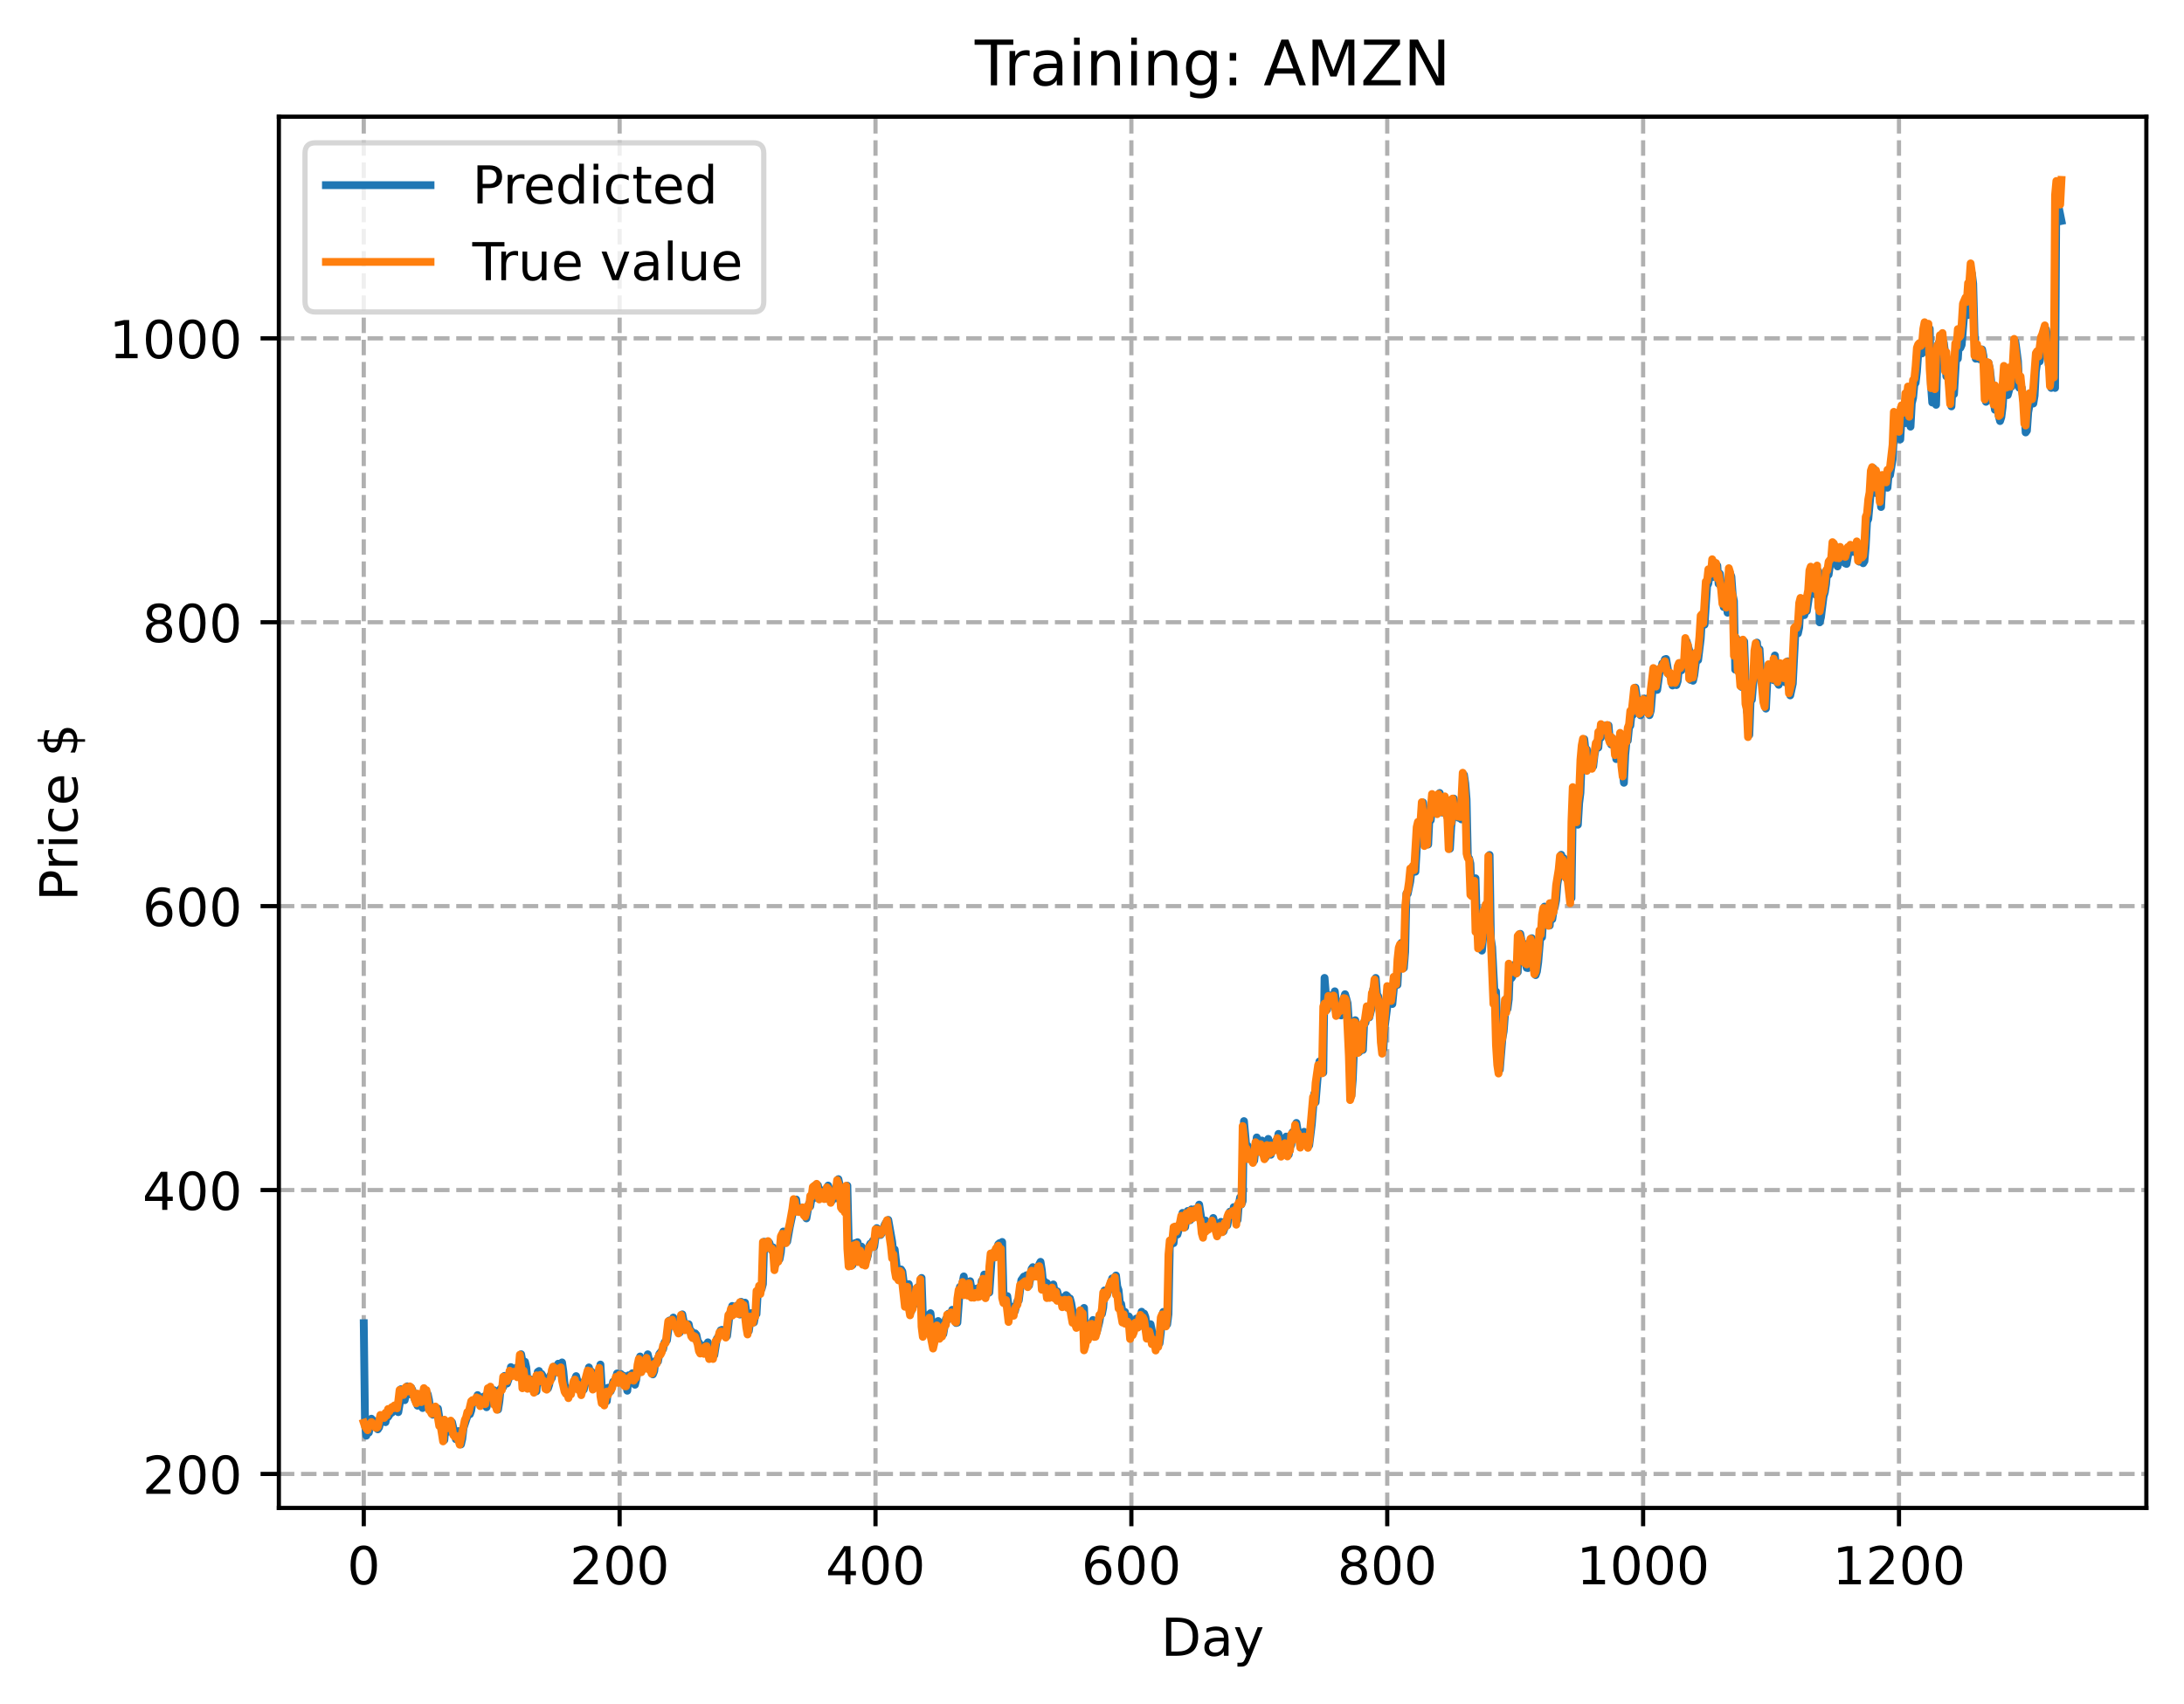 <?xml version="1.0" encoding="utf-8" standalone="no"?>
<!DOCTYPE svg PUBLIC "-//W3C//DTD SVG 1.1//EN"
  "http://www.w3.org/Graphics/SVG/1.1/DTD/svg11.dtd">
<!-- Created with matplotlib (https://matplotlib.org/) -->
<svg height="325.986pt" version="1.1" viewBox="0 0 417.648 325.986" width="417.648pt" xmlns="http://www.w3.org/2000/svg" xmlns:xlink="http://www.w3.org/1999/xlink">
 <defs>
  <style type="text/css">
*{stroke-linecap:butt;stroke-linejoin:round;}
  </style>
 </defs>
 <g id="figure_1">
  <g id="patch_1">
   <path d="M 0 325.986 
L 417.648 325.986 
L 417.648 0 
L 0 0 
z
" style="fill:#ffffff;"/>
  </g>
  <g id="axes_1">
   <g id="patch_2">
    <path d="M 53.328 288.43 
L 410.448 288.43 
L 410.448 22.318 
L 53.328 22.318 
z
" style="fill:#ffffff;"/>
   </g>
   <g id="matplotlib.axis_1">
    <g id="xtick_1">
     <g id="line2d_1">
      <path clip-path="url(#pe9094ffb92)" d="M 69.561 288.43 
L 69.561 22.318 
" style="fill:none;stroke:#b0b0b0;stroke-dasharray:2.96,1.28;stroke-dashoffset:0;stroke-width:0.8;"/>
     </g>
     <g id="line2d_2">
      <defs>
       <path d="M 0 0 
L 0 3.5 
" id="m3853b5344b" style="stroke:#000000;stroke-width:0.8;"/>
      </defs>
      <g>
       <use style="stroke:#000000;stroke-width:0.8;" x="69.561" xlink:href="#m3853b5344b" y="288.43"/>
      </g>
     </g>
     <g id="text_1">
      <!-- 0 -->
      <defs>
       <path d="M 31.781 66.406 
Q 24.172 66.406 20.328 58.906 
Q 16.5 51.422 16.5 36.375 
Q 16.5 21.391 20.328 13.891 
Q 24.172 6.391 31.781 6.391 
Q 39.453 6.391 43.281 13.891 
Q 47.125 21.391 47.125 36.375 
Q 47.125 51.422 43.281 58.906 
Q 39.453 66.406 31.781 66.406 
z
M 31.781 74.219 
Q 44.047 74.219 50.516 64.516 
Q 56.984 54.828 56.984 36.375 
Q 56.984 17.969 50.516 8.266 
Q 44.047 -1.422 31.781 -1.422 
Q 19.531 -1.422 13.062 8.266 
Q 6.594 17.969 6.594 36.375 
Q 6.594 54.828 13.062 64.516 
Q 19.531 74.219 31.781 74.219 
z
" id="DejaVuSans-48"/>
      </defs>
      <g transform="translate(66.38 303.029)scale(0.1 -0.1)">
       <use xlink:href="#DejaVuSans-48"/>
      </g>
     </g>
    </g>
    <g id="xtick_2">
     <g id="line2d_3">
      <path clip-path="url(#pe9094ffb92)" d="M 118.491 288.43 
L 118.491 22.318 
" style="fill:none;stroke:#b0b0b0;stroke-dasharray:2.96,1.28;stroke-dashoffset:0;stroke-width:0.8;"/>
     </g>
     <g id="line2d_4">
      <g>
       <use style="stroke:#000000;stroke-width:0.8;" x="118.491" xlink:href="#m3853b5344b" y="288.43"/>
      </g>
     </g>
     <g id="text_2">
      <!-- 200 -->
      <defs>
       <path d="M 19.188 8.297 
L 53.609 8.297 
L 53.609 0 
L 7.328 0 
L 7.328 8.297 
Q 12.938 14.109 22.625 23.891 
Q 32.328 33.688 34.812 36.531 
Q 39.547 41.844 41.422 45.531 
Q 43.312 49.219 43.312 52.781 
Q 43.312 58.594 39.234 62.25 
Q 35.156 65.922 28.609 65.922 
Q 23.969 65.922 18.812 64.312 
Q 13.672 62.703 7.812 59.422 
L 7.812 69.391 
Q 13.766 71.781 18.938 73 
Q 24.125 74.219 28.422 74.219 
Q 39.75 74.219 46.484 68.547 
Q 53.219 62.891 53.219 53.422 
Q 53.219 48.922 51.531 44.891 
Q 49.859 40.875 45.406 35.406 
Q 44.188 33.984 37.641 27.219 
Q 31.109 20.453 19.188 8.297 
z
" id="DejaVuSans-50"/>
      </defs>
      <g transform="translate(108.948 303.029)scale(0.1 -0.1)">
       <use xlink:href="#DejaVuSans-50"/>
       <use x="63.623" xlink:href="#DejaVuSans-48"/>
       <use x="127.246" xlink:href="#DejaVuSans-48"/>
      </g>
     </g>
    </g>
    <g id="xtick_3">
     <g id="line2d_5">
      <path clip-path="url(#pe9094ffb92)" d="M 167.422 288.43 
L 167.422 22.318 
" style="fill:none;stroke:#b0b0b0;stroke-dasharray:2.96,1.28;stroke-dashoffset:0;stroke-width:0.8;"/>
     </g>
     <g id="line2d_6">
      <g>
       <use style="stroke:#000000;stroke-width:0.8;" x="167.422" xlink:href="#m3853b5344b" y="288.43"/>
      </g>
     </g>
     <g id="text_3">
      <!-- 400 -->
      <defs>
       <path d="M 37.797 64.312 
L 12.891 25.391 
L 37.797 25.391 
z
M 35.203 72.906 
L 47.609 72.906 
L 47.609 25.391 
L 58.016 25.391 
L 58.016 17.188 
L 47.609 17.188 
L 47.609 0 
L 37.797 0 
L 37.797 17.188 
L 4.891 17.188 
L 4.891 26.703 
z
" id="DejaVuSans-52"/>
      </defs>
      <g transform="translate(157.878 303.029)scale(0.1 -0.1)">
       <use xlink:href="#DejaVuSans-52"/>
       <use x="63.623" xlink:href="#DejaVuSans-48"/>
       <use x="127.246" xlink:href="#DejaVuSans-48"/>
      </g>
     </g>
    </g>
    <g id="xtick_4">
     <g id="line2d_7">
      <path clip-path="url(#pe9094ffb92)" d="M 216.353 288.43 
L 216.353 22.318 
" style="fill:none;stroke:#b0b0b0;stroke-dasharray:2.96,1.28;stroke-dashoffset:0;stroke-width:0.8;"/>
     </g>
     <g id="line2d_8">
      <g>
       <use style="stroke:#000000;stroke-width:0.8;" x="216.353" xlink:href="#m3853b5344b" y="288.43"/>
      </g>
     </g>
     <g id="text_4">
      <!-- 600 -->
      <defs>
       <path d="M 33.016 40.375 
Q 26.375 40.375 22.484 35.828 
Q 18.609 31.297 18.609 23.391 
Q 18.609 15.531 22.484 10.953 
Q 26.375 6.391 33.016 6.391 
Q 39.656 6.391 43.531 10.953 
Q 47.406 15.531 47.406 23.391 
Q 47.406 31.297 43.531 35.828 
Q 39.656 40.375 33.016 40.375 
z
M 52.594 71.297 
L 52.594 62.312 
Q 48.875 64.062 45.094 64.984 
Q 41.312 65.922 37.594 65.922 
Q 27.828 65.922 22.672 59.328 
Q 17.531 52.734 16.797 39.406 
Q 19.672 43.656 24.016 45.922 
Q 28.375 48.188 33.594 48.188 
Q 44.578 48.188 50.953 41.516 
Q 57.328 34.859 57.328 23.391 
Q 57.328 12.156 50.688 5.359 
Q 44.047 -1.422 33.016 -1.422 
Q 20.359 -1.422 13.672 8.266 
Q 6.984 17.969 6.984 36.375 
Q 6.984 53.656 15.188 63.938 
Q 23.391 74.219 37.203 74.219 
Q 40.922 74.219 44.703 73.484 
Q 48.484 72.75 52.594 71.297 
z
" id="DejaVuSans-54"/>
      </defs>
      <g transform="translate(206.809 303.029)scale(0.1 -0.1)">
       <use xlink:href="#DejaVuSans-54"/>
       <use x="63.623" xlink:href="#DejaVuSans-48"/>
       <use x="127.246" xlink:href="#DejaVuSans-48"/>
      </g>
     </g>
    </g>
    <g id="xtick_5">
     <g id="line2d_9">
      <path clip-path="url(#pe9094ffb92)" d="M 265.283 288.43 
L 265.283 22.318 
" style="fill:none;stroke:#b0b0b0;stroke-dasharray:2.96,1.28;stroke-dashoffset:0;stroke-width:0.8;"/>
     </g>
     <g id="line2d_10">
      <g>
       <use style="stroke:#000000;stroke-width:0.8;" x="265.283" xlink:href="#m3853b5344b" y="288.43"/>
      </g>
     </g>
     <g id="text_5">
      <!-- 800 -->
      <defs>
       <path d="M 31.781 34.625 
Q 24.75 34.625 20.719 30.859 
Q 16.703 27.094 16.703 20.516 
Q 16.703 13.922 20.719 10.156 
Q 24.75 6.391 31.781 6.391 
Q 38.812 6.391 42.859 10.172 
Q 46.922 13.969 46.922 20.516 
Q 46.922 27.094 42.891 30.859 
Q 38.875 34.625 31.781 34.625 
z
M 21.922 38.812 
Q 15.578 40.375 12.031 44.719 
Q 8.5 49.078 8.5 55.328 
Q 8.5 64.062 14.719 69.141 
Q 20.953 74.219 31.781 74.219 
Q 42.672 74.219 48.875 69.141 
Q 55.078 64.062 55.078 55.328 
Q 55.078 49.078 51.531 44.719 
Q 48 40.375 41.703 38.812 
Q 48.828 37.156 52.797 32.312 
Q 56.781 27.484 56.781 20.516 
Q 56.781 9.906 50.312 4.234 
Q 43.844 -1.422 31.781 -1.422 
Q 19.734 -1.422 13.25 4.234 
Q 6.781 9.906 6.781 20.516 
Q 6.781 27.484 10.781 32.312 
Q 14.797 37.156 21.922 38.812 
z
M 18.312 54.391 
Q 18.312 48.734 21.844 45.562 
Q 25.391 42.391 31.781 42.391 
Q 38.141 42.391 41.719 45.562 
Q 45.312 48.734 45.312 54.391 
Q 45.312 60.062 41.719 63.234 
Q 38.141 66.406 31.781 66.406 
Q 25.391 66.406 21.844 63.234 
Q 18.312 60.062 18.312 54.391 
z
" id="DejaVuSans-56"/>
      </defs>
      <g transform="translate(255.74 303.029)scale(0.1 -0.1)">
       <use xlink:href="#DejaVuSans-56"/>
       <use x="63.623" xlink:href="#DejaVuSans-48"/>
       <use x="127.246" xlink:href="#DejaVuSans-48"/>
      </g>
     </g>
    </g>
    <g id="xtick_6">
     <g id="line2d_11">
      <path clip-path="url(#pe9094ffb92)" d="M 314.214 288.43 
L 314.214 22.318 
" style="fill:none;stroke:#b0b0b0;stroke-dasharray:2.96,1.28;stroke-dashoffset:0;stroke-width:0.8;"/>
     </g>
     <g id="line2d_12">
      <g>
       <use style="stroke:#000000;stroke-width:0.8;" x="314.214" xlink:href="#m3853b5344b" y="288.43"/>
      </g>
     </g>
     <g id="text_6">
      <!-- 1000 -->
      <defs>
       <path d="M 12.406 8.297 
L 28.516 8.297 
L 28.516 63.922 
L 10.984 60.406 
L 10.984 69.391 
L 28.422 72.906 
L 38.281 72.906 
L 38.281 8.297 
L 54.391 8.297 
L 54.391 0 
L 12.406 0 
z
" id="DejaVuSans-49"/>
      </defs>
      <g transform="translate(301.489 303.029)scale(0.1 -0.1)">
       <use xlink:href="#DejaVuSans-49"/>
       <use x="63.623" xlink:href="#DejaVuSans-48"/>
       <use x="127.246" xlink:href="#DejaVuSans-48"/>
       <use x="190.869" xlink:href="#DejaVuSans-48"/>
      </g>
     </g>
    </g>
    <g id="xtick_7">
     <g id="line2d_13">
      <path clip-path="url(#pe9094ffb92)" d="M 363.144 288.43 
L 363.144 22.318 
" style="fill:none;stroke:#b0b0b0;stroke-dasharray:2.96,1.28;stroke-dashoffset:0;stroke-width:0.8;"/>
     </g>
     <g id="line2d_14">
      <g>
       <use style="stroke:#000000;stroke-width:0.8;" x="363.144" xlink:href="#m3853b5344b" y="288.43"/>
      </g>
     </g>
     <g id="text_7">
      <!-- 1200 -->
      <g transform="translate(350.419 303.029)scale(0.1 -0.1)">
       <use xlink:href="#DejaVuSans-49"/>
       <use x="63.623" xlink:href="#DejaVuSans-50"/>
       <use x="127.246" xlink:href="#DejaVuSans-48"/>
       <use x="190.869" xlink:href="#DejaVuSans-48"/>
      </g>
     </g>
    </g>
    <g id="text_8">
     <!-- Day -->
     <defs>
      <path d="M 19.672 64.797 
L 19.672 8.109 
L 31.594 8.109 
Q 46.688 8.109 53.688 14.938 
Q 60.688 21.781 60.688 36.531 
Q 60.688 51.172 53.688 57.984 
Q 46.688 64.797 31.594 64.797 
z
M 9.812 72.906 
L 30.078 72.906 
Q 51.266 72.906 61.172 64.094 
Q 71.094 55.281 71.094 36.531 
Q 71.094 17.672 61.125 8.828 
Q 51.172 0 30.078 0 
L 9.812 0 
z
" id="DejaVuSans-68"/>
      <path d="M 34.281 27.484 
Q 23.391 27.484 19.188 25 
Q 14.984 22.516 14.984 16.5 
Q 14.984 11.719 18.141 8.906 
Q 21.297 6.109 26.703 6.109 
Q 34.188 6.109 38.703 11.406 
Q 43.219 16.703 43.219 25.484 
L 43.219 27.484 
z
M 52.203 31.203 
L 52.203 0 
L 43.219 0 
L 43.219 8.297 
Q 40.141 3.328 35.547 0.953 
Q 30.953 -1.422 24.312 -1.422 
Q 15.922 -1.422 10.953 3.297 
Q 6 8.016 6 15.922 
Q 6 25.141 12.172 29.828 
Q 18.359 34.516 30.609 34.516 
L 43.219 34.516 
L 43.219 35.406 
Q 43.219 41.609 39.141 45 
Q 35.062 48.391 27.688 48.391 
Q 23 48.391 18.547 47.266 
Q 14.109 46.141 10.016 43.891 
L 10.016 52.203 
Q 14.938 54.109 19.578 55.047 
Q 24.219 56 28.609 56 
Q 40.484 56 46.344 49.844 
Q 52.203 43.703 52.203 31.203 
z
" id="DejaVuSans-97"/>
      <path d="M 32.172 -5.078 
Q 28.375 -14.844 24.75 -17.812 
Q 21.141 -20.797 15.094 -20.797 
L 7.906 -20.797 
L 7.906 -13.281 
L 13.188 -13.281 
Q 16.891 -13.281 18.938 -11.516 
Q 21 -9.766 23.484 -3.219 
L 25.094 0.875 
L 2.984 54.688 
L 12.5 54.688 
L 29.594 11.922 
L 46.688 54.688 
L 56.203 54.688 
z
" id="DejaVuSans-121"/>
     </defs>
     <g transform="translate(222.015 316.707)scale(0.1 -0.1)">
      <use xlink:href="#DejaVuSans-68"/>
      <use x="77.002" xlink:href="#DejaVuSans-97"/>
      <use x="138.281" xlink:href="#DejaVuSans-121"/>
     </g>
    </g>
   </g>
   <g id="matplotlib.axis_2">
    <g id="ytick_1">
     <g id="line2d_15">
      <path clip-path="url(#pe9094ffb92)" d="M 53.328 281.927 
L 410.448 281.927 
" style="fill:none;stroke:#b0b0b0;stroke-dasharray:2.96,1.28;stroke-dashoffset:0;stroke-width:0.8;"/>
     </g>
     <g id="line2d_16">
      <defs>
       <path d="M 0 0 
L -3.5 0 
" id="m1e7d99890b" style="stroke:#000000;stroke-width:0.8;"/>
      </defs>
      <g>
       <use style="stroke:#000000;stroke-width:0.8;" x="53.328" xlink:href="#m1e7d99890b" y="281.927"/>
      </g>
     </g>
     <g id="text_9">
      <!-- 200 -->
      <g transform="translate(27.241 285.727)scale(0.1 -0.1)">
       <use xlink:href="#DejaVuSans-50"/>
       <use x="63.623" xlink:href="#DejaVuSans-48"/>
       <use x="127.246" xlink:href="#DejaVuSans-48"/>
      </g>
     </g>
    </g>
    <g id="ytick_2">
     <g id="line2d_17">
      <path clip-path="url(#pe9094ffb92)" d="M 53.328 227.624 
L 410.448 227.624 
" style="fill:none;stroke:#b0b0b0;stroke-dasharray:2.96,1.28;stroke-dashoffset:0;stroke-width:0.8;"/>
     </g>
     <g id="line2d_18">
      <g>
       <use style="stroke:#000000;stroke-width:0.8;" x="53.328" xlink:href="#m1e7d99890b" y="227.624"/>
      </g>
     </g>
     <g id="text_10">
      <!-- 400 -->
      <g transform="translate(27.241 231.424)scale(0.1 -0.1)">
       <use xlink:href="#DejaVuSans-52"/>
       <use x="63.623" xlink:href="#DejaVuSans-48"/>
       <use x="127.246" xlink:href="#DejaVuSans-48"/>
      </g>
     </g>
    </g>
    <g id="ytick_3">
     <g id="line2d_19">
      <path clip-path="url(#pe9094ffb92)" d="M 53.328 173.321 
L 410.448 173.321 
" style="fill:none;stroke:#b0b0b0;stroke-dasharray:2.96,1.28;stroke-dashoffset:0;stroke-width:0.8;"/>
     </g>
     <g id="line2d_20">
      <g>
       <use style="stroke:#000000;stroke-width:0.8;" x="53.328" xlink:href="#m1e7d99890b" y="173.321"/>
      </g>
     </g>
     <g id="text_11">
      <!-- 600 -->
      <g transform="translate(27.241 177.12)scale(0.1 -0.1)">
       <use xlink:href="#DejaVuSans-54"/>
       <use x="63.623" xlink:href="#DejaVuSans-48"/>
       <use x="127.246" xlink:href="#DejaVuSans-48"/>
      </g>
     </g>
    </g>
    <g id="ytick_4">
     <g id="line2d_21">
      <path clip-path="url(#pe9094ffb92)" d="M 53.328 119.018 
L 410.448 119.018 
" style="fill:none;stroke:#b0b0b0;stroke-dasharray:2.96,1.28;stroke-dashoffset:0;stroke-width:0.8;"/>
     </g>
     <g id="line2d_22">
      <g>
       <use style="stroke:#000000;stroke-width:0.8;" x="53.328" xlink:href="#m1e7d99890b" y="119.018"/>
      </g>
     </g>
     <g id="text_12">
      <!-- 800 -->
      <g transform="translate(27.241 122.817)scale(0.1 -0.1)">
       <use xlink:href="#DejaVuSans-56"/>
       <use x="63.623" xlink:href="#DejaVuSans-48"/>
       <use x="127.246" xlink:href="#DejaVuSans-48"/>
      </g>
     </g>
    </g>
    <g id="ytick_5">
     <g id="line2d_23">
      <path clip-path="url(#pe9094ffb92)" d="M 53.328 64.715 
L 410.448 64.715 
" style="fill:none;stroke:#b0b0b0;stroke-dasharray:2.96,1.28;stroke-dashoffset:0;stroke-width:0.8;"/>
     </g>
     <g id="line2d_24">
      <g>
       <use style="stroke:#000000;stroke-width:0.8;" x="53.328" xlink:href="#m1e7d99890b" y="64.715"/>
      </g>
     </g>
     <g id="text_13">
      <!-- 1000 -->
      <g transform="translate(20.878 68.514)scale(0.1 -0.1)">
       <use xlink:href="#DejaVuSans-49"/>
       <use x="63.623" xlink:href="#DejaVuSans-48"/>
       <use x="127.246" xlink:href="#DejaVuSans-48"/>
       <use x="190.869" xlink:href="#DejaVuSans-48"/>
      </g>
     </g>
    </g>
    <g id="text_14">
     <!-- Price $ -->
     <defs>
      <path d="M 19.672 64.797 
L 19.672 37.406 
L 32.078 37.406 
Q 38.969 37.406 42.719 40.969 
Q 46.484 44.531 46.484 51.125 
Q 46.484 57.672 42.719 61.234 
Q 38.969 64.797 32.078 64.797 
z
M 9.812 72.906 
L 32.078 72.906 
Q 44.344 72.906 50.609 67.359 
Q 56.891 61.812 56.891 51.125 
Q 56.891 40.328 50.609 34.812 
Q 44.344 29.297 32.078 29.297 
L 19.672 29.297 
L 19.672 0 
L 9.812 0 
z
" id="DejaVuSans-80"/>
      <path d="M 41.109 46.297 
Q 39.594 47.172 37.812 47.578 
Q 36.031 48 33.891 48 
Q 26.266 48 22.188 43.047 
Q 18.109 38.094 18.109 28.812 
L 18.109 0 
L 9.078 0 
L 9.078 54.688 
L 18.109 54.688 
L 18.109 46.188 
Q 20.953 51.172 25.484 53.578 
Q 30.031 56 36.531 56 
Q 37.453 56 38.578 55.875 
Q 39.703 55.766 41.062 55.516 
z
" id="DejaVuSans-114"/>
      <path d="M 9.422 54.688 
L 18.406 54.688 
L 18.406 0 
L 9.422 0 
z
M 9.422 75.984 
L 18.406 75.984 
L 18.406 64.594 
L 9.422 64.594 
z
" id="DejaVuSans-105"/>
      <path d="M 48.781 52.594 
L 48.781 44.188 
Q 44.969 46.297 41.141 47.344 
Q 37.312 48.391 33.406 48.391 
Q 24.656 48.391 19.812 42.844 
Q 14.984 37.312 14.984 27.297 
Q 14.984 17.281 19.812 11.734 
Q 24.656 6.203 33.406 6.203 
Q 37.312 6.203 41.141 7.25 
Q 44.969 8.297 48.781 10.406 
L 48.781 2.094 
Q 45.016 0.344 40.984 -0.531 
Q 36.969 -1.422 32.422 -1.422 
Q 20.062 -1.422 12.781 6.344 
Q 5.516 14.109 5.516 27.297 
Q 5.516 40.672 12.859 48.328 
Q 20.219 56 33.016 56 
Q 37.156 56 41.109 55.141 
Q 45.062 54.297 48.781 52.594 
z
" id="DejaVuSans-99"/>
      <path d="M 56.203 29.594 
L 56.203 25.203 
L 14.891 25.203 
Q 15.484 15.922 20.484 11.062 
Q 25.484 6.203 34.422 6.203 
Q 39.594 6.203 44.453 7.469 
Q 49.312 8.734 54.109 11.281 
L 54.109 2.781 
Q 49.266 0.734 44.188 -0.344 
Q 39.109 -1.422 33.891 -1.422 
Q 20.797 -1.422 13.156 6.188 
Q 5.516 13.812 5.516 26.812 
Q 5.516 40.234 12.766 48.109 
Q 20.016 56 32.328 56 
Q 43.359 56 49.781 48.891 
Q 56.203 41.797 56.203 29.594 
z
M 47.219 32.234 
Q 47.125 39.594 43.094 43.984 
Q 39.062 48.391 32.422 48.391 
Q 24.906 48.391 20.391 44.141 
Q 15.875 39.891 15.188 32.172 
z
" id="DejaVuSans-101"/>
      <path id="DejaVuSans-32"/>
      <path d="M 33.797 -14.703 
L 28.906 -14.703 
L 28.859 0 
Q 23.734 0.094 18.609 1.188 
Q 13.484 2.297 8.297 4.5 
L 8.297 13.281 
Q 13.281 10.156 18.375 8.562 
Q 23.484 6.984 28.906 6.938 
L 28.906 29.203 
Q 18.109 30.953 13.203 35.156 
Q 8.297 39.359 8.297 46.688 
Q 8.297 54.641 13.625 59.219 
Q 18.953 63.812 28.906 64.5 
L 28.906 75.984 
L 33.797 75.984 
L 33.797 64.656 
Q 38.328 64.453 42.578 63.688 
Q 46.828 62.938 50.875 61.625 
L 50.875 53.078 
Q 46.828 55.125 42.547 56.25 
Q 38.281 57.375 33.797 57.562 
L 33.797 36.719 
Q 44.875 35.016 50.094 30.609 
Q 55.328 26.219 55.328 18.609 
Q 55.328 10.359 49.781 5.594 
Q 44.234 0.828 33.797 0.094 
z
M 28.906 37.594 
L 28.906 57.625 
Q 23.25 56.984 20.266 54.391 
Q 17.281 51.812 17.281 47.516 
Q 17.281 43.312 20.031 40.969 
Q 22.797 38.625 28.906 37.594 
z
M 33.797 28.219 
L 33.797 7.078 
Q 39.984 7.906 43.141 10.594 
Q 46.297 13.281 46.297 17.672 
Q 46.297 21.969 43.281 24.5 
Q 40.281 27.047 33.797 28.219 
z
" id="DejaVuSans-36"/>
     </defs>
     <g transform="translate(14.798 172.342)rotate(-90)scale(0.1 -0.1)">
      <use xlink:href="#DejaVuSans-80"/>
      <use x="58.553" xlink:href="#DejaVuSans-114"/>
      <use x="99.666" xlink:href="#DejaVuSans-105"/>
      <use x="127.449" xlink:href="#DejaVuSans-99"/>
      <use x="182.43" xlink:href="#DejaVuSans-101"/>
      <use x="243.953" xlink:href="#DejaVuSans-32"/>
      <use x="275.74" xlink:href="#DejaVuSans-36"/>
     </g>
    </g>
   </g>
   <g id="line2d_25">
    <path clip-path="url(#pe9094ffb92)" d="M 69.561 253.094 
L 69.806 272.522 
L 70.05 274.612 
L 70.295 273.696 
L 70.539 274.021 
L 70.784 272.221 
L 71.029 271.362 
L 71.273 271.711 
L 71.518 271.766 
L 71.763 272.971 
L 72.252 273.396 
L 72.497 273.021 
L 72.986 270.909 
L 73.231 270.797 
L 73.475 271.779 
L 73.72 272.027 
L 73.965 270.902 
L 74.209 271.025 
L 74.699 270.26 
L 74.943 270.201 
L 75.188 269.393 
L 75.433 269.687 
L 75.922 269.311 
L 76.166 270.11 
L 76.411 268.609 
L 76.656 265.72 
L 77.145 267.729 
L 77.39 267.824 
L 77.879 265.168 
L 78.124 266.315 
L 78.368 266.697 
L 78.613 265.405 
L 78.858 265.857 
L 79.347 267.773 
L 79.592 268.149 
L 79.836 268.872 
L 80.081 267.372 
L 80.326 267.4 
L 80.57 268.884 
L 80.815 269.319 
L 81.304 265.968 
L 81.794 266.642 
L 82.038 267.773 
L 82.283 269.481 
L 82.772 270.598 
L 83.506 269.605 
L 83.751 269.426 
L 84.24 272.748 
L 84.485 272.614 
L 84.729 273.27 
L 84.974 275.443 
L 85.219 272.308 
L 85.463 272.237 
L 85.708 273.859 
L 86.442 272.051 
L 87.176 275.285 
L 87.421 274.674 
L 87.665 273.734 
L 87.91 274.762 
L 88.154 276.287 
L 88.399 275.223 
L 88.644 273.123 
L 89.622 270.135 
L 89.867 270.504 
L 90.112 269.784 
L 90.356 268.074 
L 90.601 268.101 
L 90.846 268.242 
L 91.09 268.107 
L 91.335 266.845 
L 91.58 267.965 
L 91.824 268.2 
L 92.069 268.807 
L 92.314 268.147 
L 92.558 267.103 
L 92.803 268.49 
L 93.048 269.167 
L 93.292 268.241 
L 93.537 265.844 
L 94.026 265.831 
L 94.271 266.479 
L 94.515 265.921 
L 95.005 269.214 
L 95.249 269.608 
L 95.494 268.042 
L 95.739 265.613 
L 96.228 265.31 
L 96.473 263.178 
L 96.962 264.638 
L 97.451 263.27 
L 97.696 261.49 
L 97.941 262.542 
L 98.185 262.844 
L 98.43 262.769 
L 98.675 261.633 
L 98.919 262.739 
L 99.164 263.325 
L 99.409 261.711 
L 99.653 259.032 
L 99.898 260.356 
L 100.142 264.553 
L 100.387 260.473 
L 100.632 261.518 
L 100.876 264.188 
L 101.121 264.623 
L 101.366 263.855 
L 101.61 263.873 
L 101.855 265.823 
L 102.1 264.45 
L 102.589 266.114 
L 102.834 262.412 
L 103.078 262.242 
L 103.323 264.352 
L 103.568 262.798 
L 104.302 264.062 
L 104.791 265.56 
L 105.036 264.806 
L 105.28 263.024 
L 105.525 263.605 
L 106.014 261.401 
L 106.259 261.679 
L 106.503 261.386 
L 106.748 260.841 
L 106.993 262.399 
L 107.482 260.6 
L 107.727 262.312 
L 107.971 264.877 
L 108.216 265.448 
L 108.461 266.64 
L 108.705 265.795 
L 108.95 265.704 
L 109.195 266.219 
L 109.439 265.735 
L 109.684 265.538 
L 109.929 263.844 
L 110.173 263.216 
L 110.418 264.178 
L 110.907 264.424 
L 111.152 265.792 
L 111.397 265.999 
L 111.641 265.788 
L 111.886 264.785 
L 112.13 264.556 
L 112.62 261.553 
L 112.864 262.74 
L 113.109 262.342 
L 113.354 263.272 
L 113.598 264.838 
L 113.843 264.457 
L 114.088 264.394 
L 114.332 262.822 
L 114.577 262.892 
L 114.822 261.006 
L 115.066 265.095 
L 115.311 266.501 
L 115.556 267.143 
L 115.8 267.458 
L 116.045 267.998 
L 116.29 265.434 
L 116.779 266.104 
L 117.268 264.271 
L 117.513 264.334 
L 117.757 263.715 
L 118.002 262.706 
L 118.247 263.732 
L 118.491 264.134 
L 118.736 262.815 
L 118.981 263.162 
L 119.225 263.128 
L 119.47 263.473 
L 119.959 266.01 
L 120.204 263.063 
L 120.449 263.702 
L 120.938 262.666 
L 121.183 263.139 
L 121.427 264.868 
L 121.672 263.886 
L 122.161 260.757 
L 122.406 259.465 
L 122.651 261.304 
L 122.895 261.984 
L 123.14 261.253 
L 123.629 260.535 
L 123.874 259.044 
L 124.608 262.267 
L 124.852 262.885 
L 125.097 262.287 
L 125.342 260.314 
L 125.586 260.164 
L 125.831 260.401 
L 126.076 258.985 
L 126.81 258.035 
L 127.054 256.821 
L 127.299 256.449 
L 127.544 256.362 
L 128.033 252.57 
L 128.278 253.036 
L 128.522 252.818 
L 128.767 252.016 
L 129.012 253.257 
L 129.256 253.199 
L 129.501 253.554 
L 129.99 254.876 
L 130.479 251.403 
L 130.969 253.908 
L 131.213 254.03 
L 131.458 253.26 
L 131.703 253.294 
L 131.947 254.495 
L 132.192 254.568 
L 132.437 255.535 
L 132.681 255.955 
L 132.926 255.028 
L 133.171 255.318 
L 133.415 256.483 
L 133.66 256.837 
L 133.905 258.237 
L 134.149 258.303 
L 134.394 257.622 
L 134.639 257.355 
L 134.883 258.287 
L 135.373 256.755 
L 135.617 257.636 
L 135.862 259.445 
L 136.106 259.162 
L 136.351 258.071 
L 136.596 259.217 
L 137.085 256.07 
L 137.574 255.409 
L 137.819 254.456 
L 138.064 254.36 
L 139.042 255.533 
L 139.532 251.274 
L 139.776 250.914 
L 140.021 249.799 
L 140.266 251.143 
L 140.51 250.454 
L 140.755 251.002 
L 141 249.684 
L 141.244 250.202 
L 141.489 251.438 
L 141.733 249.005 
L 141.978 249.182 
L 142.223 250.426 
L 142.467 249.161 
L 143.201 254.589 
L 143.691 251.168 
L 144.18 252.942 
L 144.425 251.581 
L 144.669 251.35 
L 144.914 247.032 
L 145.159 247.291 
L 145.403 245.95 
L 145.648 246.524 
L 145.893 245.612 
L 146.137 237.515 
L 146.382 238.916 
L 146.627 238.398 
L 146.871 238.577 
L 147.116 237.709 
L 147.605 239.169 
L 147.85 238.61 
L 148.094 239.021 
L 148.339 241.804 
L 148.828 239.433 
L 149.073 240.848 
L 149.318 239.564 
L 149.562 236.438 
L 149.807 235.553 
L 150.296 237.111 
L 150.541 237.475 
L 151.03 234.705 
L 151.52 232.388 
L 152.009 229.479 
L 152.254 229.436 
L 152.498 231.546 
L 152.743 231.167 
L 152.988 231.818 
L 153.232 231.021 
L 153.477 231.851 
L 153.721 231.231 
L 154.211 233.047 
L 154.7 230.218 
L 154.945 230.743 
L 155.189 229.112 
L 155.434 229.319 
L 155.679 227.232 
L 155.923 226.707 
L 156.168 228.061 
L 156.413 226.718 
L 156.902 229.144 
L 157.147 227.675 
L 157.391 228.415 
L 157.636 228.588 
L 157.881 229.303 
L 158.125 227.293 
L 158.37 226.771 
L 158.859 228.426 
L 159.104 229.64 
L 159.349 227.54 
L 159.838 229.207 
L 160.327 225.542 
L 160.816 227.767 
L 161.061 230.109 
L 161.306 230.871 
L 161.55 228.727 
L 161.795 231.246 
L 162.04 226.789 
L 162.284 237.071 
L 162.529 241.107 
L 162.774 240.225 
L 163.018 241.967 
L 163.508 237.78 
L 163.752 238.095 
L 163.997 237.603 
L 164.242 240.687 
L 164.486 239.211 
L 164.731 238.434 
L 165.22 241.041 
L 165.465 240.338 
L 165.709 240.984 
L 165.954 240.179 
L 166.199 238.387 
L 166.443 237.864 
L 166.688 238.062 
L 166.933 237.301 
L 167.177 238.465 
L 167.667 234.906 
L 167.911 235.116 
L 168.401 236.218 
L 168.645 235.883 
L 168.89 235.35 
L 169.135 234.364 
L 169.379 233.904 
L 169.624 233.759 
L 169.869 233.339 
L 170.603 237.481 
L 170.847 239.793 
L 171.092 238.994 
L 171.581 243.3 
L 171.826 243.385 
L 172.07 244.196 
L 172.315 242.813 
L 172.56 243.207 
L 173.294 248.976 
L 173.783 245.616 
L 174.272 250.805 
L 174.517 249.369 
L 174.762 249.609 
L 175.006 247.951 
L 175.251 247.43 
L 175.496 246.203 
L 175.74 246.372 
L 175.985 247.482 
L 176.23 244.44 
L 176.474 251.522 
L 176.719 254.671 
L 176.964 253.703 
L 177.208 253.219 
L 177.453 251.696 
L 177.942 251.182 
L 178.431 255.663 
L 178.676 256.403 
L 178.921 255.8 
L 179.165 253.248 
L 179.41 252.681 
L 179.899 255.64 
L 180.144 254.63 
L 180.389 255.184 
L 180.878 252.292 
L 181.123 252.529 
L 181.367 251.277 
L 181.612 251.231 
L 181.857 251.738 
L 182.101 250.528 
L 182.835 253.056 
L 183.08 252.988 
L 183.569 246.148 
L 183.814 246.751 
L 184.303 244.146 
L 184.548 246.405 
L 184.792 246.095 
L 185.037 246.439 
L 185.282 247.226 
L 185.526 245.064 
L 186.016 247.941 
L 186.26 246.926 
L 186.505 247.579 
L 186.75 246.479 
L 186.994 247.418 
L 187.239 247.88 
L 187.484 247.393 
L 187.728 245.018 
L 187.973 245.235 
L 188.218 243.788 
L 188.462 245.296 
L 188.707 247.602 
L 188.952 246.323 
L 189.196 247.213 
L 189.685 240.002 
L 189.93 240.505 
L 190.175 239.406 
L 190.419 240.451 
L 190.664 238.817 
L 190.909 237.992 
L 191.153 237.776 
L 191.398 238.533 
L 191.643 237.556 
L 191.887 247.174 
L 192.132 248.683 
L 192.377 248.769 
L 192.621 247.907 
L 193.111 251.594 
L 193.355 249.926 
L 193.6 250.508 
L 193.845 250.243 
L 194.089 250.778 
L 194.579 248.804 
L 194.823 248.747 
L 195.312 244.867 
L 195.802 244.17 
L 196.046 244.175 
L 196.291 243.929 
L 196.536 245.296 
L 196.78 245.884 
L 197.025 244.602 
L 197.27 242.717 
L 197.514 242.371 
L 197.759 243.485 
L 198.004 243.937 
L 198.248 243.02 
L 198.493 243.526 
L 198.738 241.811 
L 198.982 241.359 
L 199.227 242.919 
L 199.472 245.424 
L 199.716 245.076 
L 199.961 245.974 
L 200.206 245.424 
L 200.45 247.573 
L 200.695 246.923 
L 200.94 247.679 
L 201.184 247.167 
L 201.429 245.678 
L 201.918 248.386 
L 202.163 246.987 
L 202.407 247.91 
L 202.897 248.324 
L 203.141 248.173 
L 203.386 249.368 
L 203.631 249.461 
L 203.875 247.717 
L 204.12 247.932 
L 204.365 249.131 
L 204.609 248.365 
L 204.854 249.265 
L 205.343 252.221 
L 205.588 251.659 
L 205.833 252.45 
L 206.077 253.741 
L 206.567 252.484 
L 206.811 250.837 
L 207.056 250.772 
L 207.3 250.172 
L 207.545 256.831 
L 208.034 255.449 
L 208.279 255.797 
L 208.524 254.94 
L 208.768 253.125 
L 209.013 252.483 
L 209.502 254.635 
L 209.747 254.793 
L 210.236 252.85 
L 210.481 251.345 
L 210.726 251.326 
L 210.97 250.102 
L 211.215 246.834 
L 211.46 247.995 
L 211.704 247.716 
L 212.194 246.091 
L 212.683 244.53 
L 213.172 245.865 
L 213.417 243.969 
L 213.661 246.075 
L 213.906 246.783 
L 214.151 249.196 
L 214.395 249.399 
L 214.885 252.289 
L 215.129 250.934 
L 215.374 252.246 
L 215.619 251.825 
L 215.863 251.795 
L 216.108 252.867 
L 216.353 255.042 
L 216.597 254.248 
L 217.087 253.892 
L 217.331 252.197 
L 217.576 252.805 
L 217.821 253.729 
L 218.31 250.901 
L 218.555 251.597 
L 218.799 251.262 
L 219.044 251.927 
L 219.533 255.222 
L 220.022 253.283 
L 220.267 254.463 
L 220.512 256.259 
L 220.756 255.203 
L 221.001 255.504 
L 221.246 257.098 
L 221.49 256.822 
L 221.735 256.953 
L 221.98 254.967 
L 222.224 251.697 
L 222.469 250.935 
L 222.958 253.313 
L 223.203 253.316 
L 223.448 251.359 
L 223.692 238.745 
L 223.937 237.217 
L 224.182 237.613 
L 224.426 237.781 
L 224.671 235.247 
L 224.916 234.916 
L 225.16 236.139 
L 225.894 233.35 
L 226.139 231.995 
L 226.383 233.92 
L 226.628 234.721 
L 227.117 231.63 
L 227.362 232.777 
L 227.607 233.391 
L 227.851 231.326 
L 228.096 231.406 
L 228.341 232.777 
L 228.585 231.247 
L 228.83 231.941 
L 229.075 232.288 
L 229.319 230.416 
L 229.809 233.526 
L 230.053 235.139 
L 230.298 235.579 
L 230.543 233.468 
L 230.787 235.131 
L 231.032 234.395 
L 231.276 234.902 
L 231.521 234.283 
L 231.766 234.366 
L 232.01 232.965 
L 232.5 234.874 
L 232.744 234.872 
L 232.989 235.924 
L 233.478 233.716 
L 233.968 235.538 
L 234.212 234.791 
L 234.457 233.524 
L 234.702 234.38 
L 235.191 231.768 
L 235.68 232.574 
L 235.925 230.892 
L 236.17 231.885 
L 236.414 230.82 
L 236.659 233.361 
L 236.904 230.327 
L 237.148 229.021 
L 237.393 230.39 
L 237.637 229.739 
L 237.882 214.44 
L 238.371 219.826 
L 238.616 219.185 
L 238.861 221.122 
L 239.105 220.607 
L 239.35 219.746 
L 239.839 222 
L 240.329 217.562 
L 241.063 220.126 
L 241.307 218.154 
L 241.552 220.244 
L 242.041 221.386 
L 242.286 220.13 
L 242.531 217.843 
L 243.02 220.878 
L 243.264 218.68 
L 243.509 220.087 
L 243.754 218.749 
L 243.998 218.225 
L 244.243 218.342 
L 244.488 216.883 
L 244.977 219.826 
L 245.222 220.789 
L 245.956 217.398 
L 246.445 220.86 
L 246.69 219.414 
L 246.934 219.001 
L 247.179 216.563 
L 247.424 217.649 
L 247.668 216.804 
L 247.913 214.788 
L 248.158 216.252 
L 248.647 217.16 
L 248.892 218.989 
L 249.381 216.485 
L 249.625 216.689 
L 249.87 217.756 
L 250.115 217.316 
L 250.359 219.078 
L 250.849 215.119 
L 251.338 209.168 
L 251.583 210.834 
L 252.072 204.846 
L 252.317 203.021 
L 252.561 204.089 
L 252.806 203.036 
L 253.051 205.168 
L 253.295 187.049 
L 253.785 193.105 
L 254.274 190.392 
L 254.763 191.163 
L 255.008 191.957 
L 255.252 189.612 
L 255.742 194.174 
L 255.986 192.637 
L 256.231 192.335 
L 256.476 194.225 
L 256.72 191.737 
L 257.21 190.166 
L 257.699 191.889 
L 257.944 195.451 
L 258.188 201.078 
L 258.433 209.597 
L 258.678 206.626 
L 259.167 195.139 
L 259.656 197.296 
L 259.901 201.254 
L 260.146 197.537 
L 260.39 198.793 
L 260.635 200.821 
L 260.88 195.399 
L 261.124 195.621 
L 261.613 192.578 
L 261.858 194.605 
L 262.347 192.609 
L 262.592 189.227 
L 262.837 189.019 
L 263.081 187.056 
L 263.326 190.167 
L 263.571 190.61 
L 264.06 192.959 
L 264.305 198.686 
L 264.549 200.645 
L 264.794 196.47 
L 265.283 192.617 
L 265.528 188.706 
L 265.773 190.052 
L 266.017 188.916 
L 266.262 192.041 
L 266.751 186.937 
L 267.24 188.377 
L 267.485 183.542 
L 267.974 180.352 
L 268.219 184.049 
L 268.464 185.138 
L 268.708 182.063 
L 268.953 170.907 
L 269.198 170.959 
L 269.687 168.592 
L 269.932 166.354 
L 270.176 166.69 
L 270.421 165.393 
L 270.666 166.733 
L 271.155 158.49 
L 271.4 157.34 
L 271.644 159.008 
L 271.889 157.566 
L 272.134 153.494 
L 272.378 155.659 
L 272.623 161.089 
L 272.868 160.571 
L 273.112 161.532 
L 273.357 156.223 
L 273.601 156.896 
L 274.091 152.14 
L 274.335 155.243 
L 274.58 152.596 
L 274.825 153.366 
L 275.069 155.399 
L 275.314 151.682 
L 275.559 153.035 
L 275.803 155.426 
L 276.048 153.789 
L 276.293 155.273 
L 276.537 152.883 
L 276.782 156.327 
L 277.027 156.612 
L 277.271 162.351 
L 277.516 158.102 
L 277.761 156.345 
L 278.005 152.743 
L 278.25 154.054 
L 278.495 156.042 
L 278.739 155.347 
L 278.984 156.44 
L 279.228 155.86 
L 279.473 156.725 
L 279.962 148.209 
L 280.207 149.842 
L 280.452 152.894 
L 280.696 163.899 
L 280.941 164.171 
L 281.186 165.16 
L 281.43 170.934 
L 281.675 170.703 
L 281.92 168.542 
L 282.164 167.99 
L 282.409 176.434 
L 282.654 174.725 
L 282.898 181.195 
L 283.143 179.129 
L 283.388 181.826 
L 283.632 179.056 
L 283.877 173.934 
L 284.366 172.8 
L 284.611 177.205 
L 284.856 163.538 
L 285.1 179.518 
L 285.345 181.157 
L 285.834 190.693 
L 286.079 189.642 
L 286.568 203.533 
L 286.813 204.603 
L 287.302 198.632 
L 287.547 197.275 
L 288.036 191.029 
L 288.281 192.981 
L 288.525 191.106 
L 288.77 184.683 
L 289.015 187.122 
L 289.259 186.757 
L 289.749 184.424 
L 289.993 184.847 
L 290.238 185.948 
L 290.483 179.433 
L 290.727 178.618 
L 290.972 179.974 
L 291.216 180.337 
L 291.461 183.666 
L 291.706 184.178 
L 291.95 185.128 
L 292.195 185.168 
L 292.44 181.471 
L 292.929 179.453 
L 293.174 180.543 
L 293.418 184.483 
L 293.663 186.516 
L 293.908 185.812 
L 294.152 184.058 
L 294.642 178.173 
L 294.886 179.271 
L 295.131 175.459 
L 295.376 173.409 
L 295.62 175.192 
L 295.865 173.749 
L 296.354 177.031 
L 296.599 172.773 
L 296.843 175.824 
L 297.088 174.215 
L 297.333 173.455 
L 297.577 172.213 
L 297.822 169.091 
L 298.311 166.22 
L 298.556 163.496 
L 298.801 165.904 
L 299.045 164.16 
L 299.29 164.878 
L 299.535 168.025 
L 299.779 166.37 
L 300.269 171.486 
L 300.513 171.796 
L 300.758 154.781 
L 301.003 151.292 
L 301.247 155.12 
L 301.492 155.652 
L 301.737 157.751 
L 301.981 153.627 
L 302.226 151.652 
L 302.471 145.404 
L 302.96 141.383 
L 303.204 143.662 
L 303.449 143.335 
L 303.694 146.936 
L 303.938 146.282 
L 304.183 146.506 
L 304.428 144.69 
L 304.672 146.578 
L 304.917 144.418 
L 305.406 141.864 
L 305.651 142.996 
L 305.896 140.039 
L 306.14 141.105 
L 306.385 139.108 
L 306.63 140.438 
L 306.874 138.792 
L 307.119 139.986 
L 307.364 138.86 
L 307.608 138.756 
L 307.853 141.758 
L 308.098 142.398 
L 308.342 141.187 
L 308.587 142.494 
L 308.831 142.016 
L 309.076 145.192 
L 309.321 141.809 
L 309.565 141.578 
L 309.81 143.623 
L 310.055 140.483 
L 310.299 147.607 
L 310.544 149.725 
L 310.789 144.427 
L 311.033 141.783 
L 311.278 141.676 
L 311.523 139.123 
L 311.767 138.808 
L 312.012 136.381 
L 312.257 136.754 
L 312.746 131.525 
L 313.235 135.165 
L 313.48 135.079 
L 313.725 136.813 
L 313.969 136.248 
L 314.214 135.292 
L 314.459 133.641 
L 314.703 134.424 
L 314.948 133.623 
L 315.437 136.788 
L 315.682 135.928 
L 316.171 129.98 
L 316.416 127.98 
L 316.905 131.965 
L 317.394 128.28 
L 317.639 128.208 
L 317.884 126.908 
L 318.128 126.929 
L 318.373 126.111 
L 318.618 126.04 
L 319.107 128.987 
L 319.352 128.709 
L 319.596 129.292 
L 319.841 131.116 
L 320.086 130.543 
L 320.33 129.327 
L 320.575 131.044 
L 320.819 130.301 
L 321.064 127.791 
L 321.309 126.836 
L 321.553 128.218 
L 322.287 126.1 
L 322.532 122.622 
L 323.021 124.36 
L 323.266 130.046 
L 323.511 127.28 
L 323.755 130.209 
L 324 129.176 
L 324.489 125.185 
L 324.734 126.254 
L 325.223 122.214 
L 325.468 118.249 
L 325.713 117.876 
L 325.957 119.489 
L 326.447 112.108 
L 326.691 111.627 
L 326.936 109.169 
L 327.18 109.641 
L 327.425 110.405 
L 327.67 107.461 
L 328.159 109.131 
L 328.404 108.181 
L 328.648 111.654 
L 328.893 109.736 
L 329.138 112.213 
L 329.382 112.977 
L 329.627 116.116 
L 329.872 114.221 
L 330.116 114.632 
L 330.361 117.193 
L 330.606 114.9 
L 330.85 109.681 
L 331.095 110.288 
L 331.34 113.723 
L 331.584 114.955 
L 331.829 128.082 
L 332.074 122.118 
L 332.318 123.329 
L 332.563 128.665 
L 332.807 127.469 
L 333.052 131.4 
L 333.297 122.692 
L 333.541 122.685 
L 334.031 135.908 
L 334.275 136.806 
L 334.52 140.57 
L 334.765 133.989 
L 335.009 133.858 
L 335.254 130.863 
L 335.499 129.311 
L 335.743 124.592 
L 335.988 122.914 
L 336.233 125.582 
L 336.477 124.172 
L 336.722 128.105 
L 336.967 129.223 
L 337.456 134.477 
L 337.701 135.536 
L 337.945 130.598 
L 338.435 127.929 
L 338.679 128.471 
L 338.924 127.14 
L 339.168 130.104 
L 339.413 125.374 
L 339.902 130.597 
L 340.147 130.985 
L 340.392 128.535 
L 340.636 127.414 
L 340.881 128.005 
L 341.37 130.498 
L 341.615 127.241 
L 341.86 126.498 
L 342.349 133.009 
L 342.838 130.752 
L 343.328 121.029 
L 343.572 120.37 
L 343.817 121.159 
L 344.062 120.018 
L 344.306 115.89 
L 344.551 114.505 
L 344.795 116.945 
L 345.04 117.664 
L 345.285 116.545 
L 345.529 116.88 
L 346.019 113.658 
L 346.263 109.343 
L 346.508 108.784 
L 347.242 113.767 
L 347.487 110.523 
L 347.731 109.254 
L 347.976 119.041 
L 348.221 118.09 
L 348.71 114.141 
L 348.955 113.301 
L 349.199 111.698 
L 349.444 108.81 
L 349.689 109.912 
L 349.933 108.183 
L 350.423 107.268 
L 350.667 104.062 
L 351.156 105.424 
L 351.401 108.34 
L 351.646 106.561 
L 351.89 107.546 
L 352.135 105.219 
L 352.38 106.648 
L 352.624 105.927 
L 352.869 107.76 
L 353.114 107.862 
L 353.603 105.105 
L 353.848 105.529 
L 354.092 105.077 
L 354.337 105.566 
L 354.582 105.263 
L 354.826 104.768 
L 355.071 105.633 
L 355.316 104.162 
L 355.56 107.433 
L 355.805 106.41 
L 356.05 106.718 
L 356.294 107.734 
L 356.539 107.335 
L 356.783 104.426 
L 357.028 99.802 
L 357.273 99.281 
L 358.007 91.296 
L 358.251 89.556 
L 358.496 92.761 
L 358.741 94.297 
L 358.985 90.642 
L 359.475 93.985 
L 359.719 96.977 
L 359.964 92.349 
L 360.209 91.597 
L 360.453 92.765 
L 360.698 92.395 
L 360.943 93.289 
L 361.187 90.495 
L 361.432 90.878 
L 361.921 87.875 
L 362.411 79.103 
L 362.9 82.258 
L 363.144 82.695 
L 363.389 84.046 
L 363.634 79.755 
L 363.878 78.472 
L 364.123 80.135 
L 364.368 80.938 
L 364.612 76.943 
L 364.857 77.85 
L 365.102 75.28 
L 365.346 81.607 
L 365.591 77.144 
L 365.836 76.145 
L 366.08 73.628 
L 366.325 73.234 
L 366.57 71.125 
L 366.814 67.762 
L 367.304 66.361 
L 367.548 67.604 
L 367.793 67.022 
L 368.038 63.911 
L 368.282 62.443 
L 368.527 64.737 
L 368.771 63.121 
L 369.016 62.857 
L 369.261 73.534 
L 369.505 76.994 
L 369.75 70.769 
L 369.995 71.979 
L 370.239 77.431 
L 370.484 68.998 
L 370.729 65.587 
L 370.973 67.373 
L 371.218 65.77 
L 371.707 65.498 
L 371.952 67.368 
L 372.197 71.983 
L 372.441 69.375 
L 372.686 73.006 
L 372.931 74.342 
L 373.175 77.73 
L 373.42 73.337 
L 373.665 75.384 
L 374.154 67.112 
L 374.399 68.612 
L 374.643 64.908 
L 374.888 66.528 
L 375.132 65.969 
L 375.622 60.078 
L 375.866 59.372 
L 376.111 58.104 
L 376.356 60.251 
L 376.6 55.947 
L 376.845 56.099 
L 377.09 52.316 
L 377.334 54.285 
L 377.579 63.635 
L 377.824 68.61 
L 378.068 66.603 
L 378.558 68.715 
L 378.802 68.763 
L 379.047 66.844 
L 379.292 68.062 
L 379.536 71.078 
L 379.781 76.855 
L 380.27 69.393 
L 380.515 70.542 
L 380.759 72.7 
L 381.004 76.714 
L 381.249 76.67 
L 381.493 78.379 
L 381.738 74.601 
L 382.227 79.59 
L 382.472 80.54 
L 382.717 79.786 
L 382.961 77.863 
L 383.451 70.847 
L 383.695 71.218 
L 383.94 75.574 
L 384.185 74.689 
L 384.429 71.103 
L 384.674 73.945 
L 384.919 71.114 
L 385.163 70.005 
L 385.408 65.358 
L 385.897 69.089 
L 386.142 74.17 
L 386.631 74.174 
L 387.12 77.905 
L 387.365 82.715 
L 387.61 82.381 
L 387.854 78.876 
L 388.344 76.191 
L 388.588 75.499 
L 388.833 77.185 
L 389.078 75.671 
L 389.322 71.033 
L 389.812 67.719 
L 390.056 69.136 
L 390.301 67.557 
L 390.546 64.708 
L 390.79 64.413 
L 391.28 63.036 
L 391.524 64.98 
L 391.769 69.763 
L 392.014 70.426 
L 392.258 74.201 
L 392.503 72.277 
L 392.992 74.204 
L 393.237 37.477 
L 393.481 39.704 
L 393.726 39.848 
L 394.215 42.256 
L 394.215 42.256 
" style="fill:none;stroke:#1f77b4;stroke-linecap:square;stroke-width:1.5;"/>
   </g>
   <g id="line2d_26">
    <path clip-path="url(#pe9094ffb92)" d="M 69.561 272.128 
L 69.806 272.886 
L 70.295 273.562 
L 70.539 272.432 
L 70.784 272.699 
L 71.029 272.001 
L 71.273 272.593 
L 71.518 272.68 
L 71.763 273.035 
L 72.007 273.119 
L 72.252 272.916 
L 72.741 270.646 
L 73.231 270.972 
L 73.475 271.216 
L 73.72 270.225 
L 73.965 270.741 
L 74.209 269.508 
L 74.454 270.002 
L 74.699 269.408 
L 74.943 269.134 
L 75.188 269.378 
L 75.433 268.821 
L 75.677 268.927 
L 75.922 269.378 
L 76.166 267.977 
L 76.411 265.87 
L 76.9 266.812 
L 77.145 266.823 
L 77.39 265.571 
L 77.634 265.292 
L 77.879 266.179 
L 78.124 265.976 
L 78.368 265.18 
L 78.613 265.417 
L 79.102 267.046 
L 79.592 268.441 
L 79.836 266.562 
L 80.57 268.189 
L 81.06 265.509 
L 81.304 266.041 
L 81.549 265.892 
L 82.038 269.712 
L 82.283 269.921 
L 82.527 270.426 
L 82.772 269.932 
L 83.017 269.997 
L 83.261 269.033 
L 83.506 269.75 
L 83.995 272.756 
L 84.24 272.612 
L 84.729 275.704 
L 84.974 271.545 
L 85.219 272.997 
L 85.463 273.201 
L 85.708 273.125 
L 85.953 272.606 
L 86.197 271.729 
L 86.687 274.501 
L 86.931 274.784 
L 87.421 274.705 
L 87.91 276.334 
L 88.888 271.602 
L 89.133 271.099 
L 89.378 270.084 
L 89.622 270.144 
L 90.112 268.007 
L 90.356 267.795 
L 90.601 268.262 
L 91.09 267.276 
L 91.335 267.437 
L 91.58 267.464 
L 91.824 268.957 
L 92.069 268.164 
L 92.314 267.874 
L 92.558 268.012 
L 92.803 268.572 
L 93.292 265.528 
L 93.537 266.182 
L 93.781 265.229 
L 94.026 266.473 
L 94.271 266.011 
L 94.515 268.724 
L 94.76 268.81 
L 95.005 269.66 
L 95.494 266.367 
L 95.983 265.867 
L 96.228 263.339 
L 96.473 263.904 
L 96.717 263.912 
L 96.962 264.187 
L 97.207 263.481 
L 97.451 262.18 
L 97.696 262.405 
L 97.941 263.212 
L 98.43 262.346 
L 98.919 263.434 
L 99.164 261.938 
L 99.409 259.123 
L 99.653 261.281 
L 99.898 265.541 
L 100.142 262.172 
L 100.387 264.143 
L 100.632 264.279 
L 100.876 265.642 
L 101.121 263.766 
L 101.366 265.034 
L 101.61 265.574 
L 101.855 265.107 
L 102.1 266.394 
L 102.344 265.989 
L 102.589 263.065 
L 102.834 263.128 
L 103.078 264.254 
L 103.323 262.989 
L 103.568 263.896 
L 104.057 264.165 
L 104.302 265.672 
L 104.546 265.81 
L 104.791 264.754 
L 105.28 264.078 
L 105.525 262.077 
L 105.769 261.404 
L 106.014 261.892 
L 106.503 261.784 
L 106.748 262.585 
L 106.993 261.8 
L 107.237 261.537 
L 107.482 264.078 
L 107.971 266.209 
L 108.216 266.611 
L 108.461 266.375 
L 108.705 267.431 
L 108.95 266.247 
L 109.195 266.717 
L 109.684 264.197 
L 109.929 263.874 
L 110.173 265.199 
L 110.418 264.735 
L 110.663 265.9 
L 110.907 265.886 
L 111.152 266.864 
L 112.375 262.142 
L 112.62 263.54 
L 112.864 262.286 
L 113.109 263.627 
L 113.354 265.794 
L 113.598 265.55 
L 113.843 264.673 
L 114.088 263.22 
L 114.332 263.253 
L 114.577 261.645 
L 114.822 267.046 
L 115.066 268.422 
L 115.311 267.317 
L 115.556 268.832 
L 116.045 266.166 
L 116.29 266.799 
L 116.534 266.253 
L 117.024 265.593 
L 117.268 264.651 
L 117.513 264.412 
L 117.757 263.375 
L 118.247 264.518 
L 118.491 262.948 
L 118.736 263.565 
L 118.981 263.231 
L 119.225 264.833 
L 119.47 265.148 
L 119.715 265.164 
L 119.959 263.657 
L 120.204 264.135 
L 120.449 263.782 
L 120.693 263.138 
L 120.938 263.768 
L 121.183 264.089 
L 121.427 263.69 
L 121.672 263.51 
L 121.917 261.056 
L 122.161 259.916 
L 122.406 261.623 
L 122.651 262.468 
L 122.895 261.349 
L 123.14 261.838 
L 123.629 259.728 
L 124.118 261.987 
L 124.363 262.009 
L 124.608 262.756 
L 124.852 262.354 
L 125.097 260.866 
L 125.586 260.833 
L 125.831 259.636 
L 126.076 259.193 
L 126.32 259.112 
L 126.565 258.61 
L 126.81 257.331 
L 127.299 256.858 
L 127.788 252.726 
L 128.033 252.992 
L 128.278 252.911 
L 128.522 252.416 
L 128.767 253.66 
L 129.012 253.356 
L 129.501 254.488 
L 129.745 255.064 
L 129.99 253.853 
L 130.235 251.515 
L 130.724 254.121 
L 130.969 254.445 
L 131.213 253.263 
L 131.458 253.633 
L 131.703 254.507 
L 131.947 254.572 
L 132.192 255.615 
L 132.437 255.932 
L 132.681 255.52 
L 132.926 255.675 
L 133.415 257.127 
L 133.66 258.449 
L 133.905 258.897 
L 134.149 258.694 
L 134.394 258.281 
L 134.639 258.965 
L 134.883 257.564 
L 135.128 257.488 
L 135.617 259.954 
L 135.862 259.777 
L 136.106 259.125 
L 136.351 259.94 
L 136.84 256.503 
L 137.085 256.378 
L 137.33 255.9 
L 137.574 254.855 
L 137.819 254.678 
L 138.553 255.341 
L 138.798 255.846 
L 139.287 251.509 
L 139.532 251.501 
L 139.776 250.339 
L 140.021 251.656 
L 140.266 250.939 
L 140.51 251.341 
L 140.755 249.856 
L 141 250.429 
L 141.244 251.344 
L 141.489 249.088 
L 141.733 249.207 
L 141.978 250.768 
L 142.223 249.606 
L 142.712 253.899 
L 142.957 255.256 
L 143.446 251.819 
L 143.691 251.871 
L 143.935 253.038 
L 144.18 251.928 
L 144.425 251.852 
L 144.669 246.921 
L 144.914 247.597 
L 145.159 245.941 
L 145.403 247.51 
L 145.648 246.03 
L 145.893 237.564 
L 146.137 238.985 
L 146.382 237.752 
L 146.627 238.192 
L 146.871 237.391 
L 147.116 238.756 
L 147.605 238.786 
L 147.85 239.522 
L 148.094 242.949 
L 148.584 240.011 
L 148.828 241.328 
L 149.073 239.511 
L 149.318 236.476 
L 149.562 235.995 
L 149.807 236.807 
L 150.052 237.144 
L 150.296 237.787 
L 150.541 236.063 
L 151.03 233.967 
L 151.52 231.233 
L 151.764 229.357 
L 152.009 229.715 
L 152.254 231.789 
L 152.498 231.436 
L 152.743 231.836 
L 152.988 231.168 
L 153.232 231.727 
L 153.477 230.942 
L 153.721 232.46 
L 153.966 232.715 
L 154.211 231.903 
L 154.455 230.619 
L 154.7 230.978 
L 154.945 228.721 
L 155.189 228.93 
L 155.434 227.027 
L 155.679 226.831 
L 155.923 227.842 
L 156.168 226.432 
L 156.657 229.424 
L 156.902 227.953 
L 157.147 228.175 
L 157.391 228.591 
L 157.636 229.354 
L 158.125 227.103 
L 158.37 227.35 
L 158.615 228.26 
L 158.859 230.073 
L 159.104 228.292 
L 159.349 228.746 
L 159.593 228.765 
L 159.838 227.73 
L 160.082 225.71 
L 160.327 226.392 
L 160.572 227.66 
L 160.816 230.991 
L 161.061 231.349 
L 161.306 229.137 
L 161.55 231.914 
L 161.795 226.807 
L 162.04 238.841 
L 162.284 242.245 
L 162.529 241.757 
L 162.774 242.164 
L 163.263 238.192 
L 163.508 238.249 
L 163.752 237.999 
L 163.997 241.404 
L 164.242 239.245 
L 164.486 239.204 
L 164.731 240.209 
L 164.976 241.911 
L 165.22 241.254 
L 165.465 242.08 
L 166.199 238.539 
L 166.443 238.45 
L 166.688 237.915 
L 166.933 238.545 
L 167.177 237.426 
L 167.422 235.126 
L 167.911 235.21 
L 168.401 236.09 
L 168.645 235.596 
L 168.89 235.36 
L 169.624 233.389 
L 170.358 238.317 
L 170.603 240.698 
L 170.847 239.921 
L 171.092 242.989 
L 171.337 244.331 
L 171.581 244.38 
L 171.826 244.901 
L 172.07 243.103 
L 172.315 243.383 
L 173.049 249.954 
L 173.294 247.426 
L 173.538 246.139 
L 173.783 250.13 
L 174.028 251.591 
L 174.272 250.456 
L 174.517 250.41 
L 174.762 248.346 
L 175.006 248.012 
L 175.251 246.394 
L 175.496 246.815 
L 175.74 248.102 
L 175.985 244.689 
L 176.23 253.736 
L 176.474 255.704 
L 177.208 252.634 
L 177.453 252.601 
L 177.697 252.047 
L 177.942 255.487 
L 178.431 257.947 
L 178.676 256.883 
L 178.921 253.999 
L 179.165 253.516 
L 179.41 255.422 
L 179.655 256.082 
L 179.899 255.4 
L 180.144 255.658 
L 180.633 253.416 
L 180.878 253.443 
L 181.123 251.452 
L 181.612 252.017 
L 181.857 251.034 
L 182.101 251.368 
L 182.346 252.376 
L 182.591 252.824 
L 182.835 252.935 
L 183.08 248.376 
L 183.325 246.72 
L 183.569 247.309 
L 184.058 245.218 
L 184.303 247.741 
L 184.548 247.643 
L 184.792 247.277 
L 185.037 247.82 
L 185.282 245.441 
L 185.526 247.445 
L 185.771 248.205 
L 186.016 247.38 
L 186.26 248.216 
L 186.505 247.325 
L 186.994 248.105 
L 187.239 248.048 
L 187.484 245.981 
L 187.728 245.857 
L 187.973 244.597 
L 188.218 245.666 
L 188.462 248.311 
L 188.707 246.639 
L 188.952 247.195 
L 189.196 242.232 
L 189.441 239.756 
L 189.685 239.995 
L 189.93 239.598 
L 190.175 240.535 
L 190.419 238.849 
L 190.909 238.257 
L 191.153 238.99 
L 191.398 238.862 
L 191.643 248.257 
L 191.887 249.234 
L 192.132 249.346 
L 192.377 248.664 
L 192.866 252.859 
L 193.111 251.07 
L 193.355 251.431 
L 193.6 251.004 
L 193.845 251.667 
L 194.089 250.214 
L 194.579 249.53 
L 195.068 245.759 
L 195.312 245.645 
L 196.046 245.061 
L 196.291 245.84 
L 196.536 246.199 
L 196.78 245.539 
L 197.025 243.418 
L 197.27 243.052 
L 197.514 243.91 
L 197.759 244.176 
L 198.004 243.269 
L 198.248 244.187 
L 198.493 242.3 
L 198.738 242.183 
L 198.982 243.28 
L 199.227 246.698 
L 199.472 246.269 
L 199.716 246.489 
L 199.961 246.307 
L 200.206 248.289 
L 200.45 247.239 
L 200.695 248.259 
L 200.94 247.988 
L 201.184 246.272 
L 201.429 248.124 
L 201.673 248.36 
L 201.918 247.116 
L 202.163 248.821 
L 202.407 248.474 
L 202.652 248.851 
L 202.897 248.683 
L 203.141 250.035 
L 203.386 249.777 
L 203.631 248.602 
L 203.875 248.748 
L 204.12 250.165 
L 204.365 248.612 
L 204.854 251.683 
L 205.099 253.025 
L 205.343 252.52 
L 205.833 253.999 
L 206.077 253.788 
L 206.322 253.09 
L 206.567 250.613 
L 206.811 251.254 
L 207.056 251.197 
L 207.3 258.289 
L 207.545 257.499 
L 207.79 255.973 
L 208.034 256.372 
L 208.524 253.293 
L 208.768 253.223 
L 209.013 254.013 
L 209.258 255.721 
L 209.502 255.688 
L 209.747 254.814 
L 210.236 251.515 
L 210.481 251.651 
L 210.726 250.301 
L 210.97 247.222 
L 211.215 248.517 
L 211.704 247.57 
L 211.949 246.484 
L 212.438 245.099 
L 212.683 245.262 
L 212.928 245.661 
L 213.172 244.284 
L 213.417 247.716 
L 213.661 247.632 
L 213.906 250.296 
L 214.151 250.179 
L 214.64 252.973 
L 214.885 251.382 
L 215.129 253.19 
L 215.374 252.777 
L 215.619 252.788 
L 215.863 253.128 
L 216.108 256.117 
L 216.353 255.08 
L 216.597 255.392 
L 216.842 254.803 
L 217.087 253 
L 217.331 253.068 
L 217.576 253.953 
L 217.821 252.308 
L 218.065 251.507 
L 218.31 251.979 
L 218.555 251.966 
L 218.799 252.463 
L 219.288 256.055 
L 219.778 254.651 
L 220.022 255.609 
L 220.267 257.108 
L 220.512 256.204 
L 220.756 256.603 
L 221.001 258.319 
L 221.246 257.29 
L 221.49 257.643 
L 221.735 255.522 
L 221.98 251.974 
L 222.224 251.412 
L 222.958 253.714 
L 223.203 251.577 
L 223.448 239.97 
L 223.692 237.271 
L 223.937 237.521 
L 224.182 237.195 
L 224.426 234.714 
L 224.671 234.608 
L 224.916 235.618 
L 225.649 233.823 
L 225.894 232.558 
L 226.139 234.295 
L 226.383 234.855 
L 226.873 232.061 
L 227.117 233.017 
L 227.362 233.437 
L 227.607 231.597 
L 227.851 231.751 
L 228.096 233.011 
L 228.341 231.521 
L 228.585 231.803 
L 228.83 232.316 
L 229.075 230.929 
L 229.319 233.03 
L 229.564 233.446 
L 229.809 235.903 
L 230.053 236.755 
L 230.298 234.619 
L 230.543 235.612 
L 230.787 234.86 
L 231.032 235.248 
L 231.276 234.377 
L 231.521 234.89 
L 231.766 233.465 
L 232.01 234.382 
L 232.255 234.659 
L 232.744 236.489 
L 233.234 234.524 
L 233.723 235.702 
L 233.968 235.159 
L 234.212 233.858 
L 234.457 234.572 
L 234.702 232.729 
L 234.946 232.093 
L 235.191 232.335 
L 235.436 232.414 
L 235.68 231.667 
L 235.925 232.118 
L 236.17 231.415 
L 236.414 234.26 
L 236.659 230.473 
L 236.904 230.019 
L 237.148 230.394 
L 237.393 230.342 
L 237.637 215.379 
L 238.127 219.666 
L 238.371 219.65 
L 238.616 221.711 
L 238.861 221.415 
L 239.105 221.369 
L 239.595 222.438 
L 240.084 218.477 
L 240.329 218.705 
L 240.573 219.202 
L 240.818 220.329 
L 241.063 218.86 
L 241.307 220.565 
L 241.552 220.771 
L 241.797 221.73 
L 242.041 221.146 
L 242.286 219.036 
L 242.775 220.709 
L 243.02 219.093 
L 243.264 220.41 
L 243.754 219.229 
L 243.998 219.21 
L 244.243 217.69 
L 244.732 220.307 
L 244.977 221.244 
L 245.222 220.706 
L 245.466 219.27 
L 245.711 218.672 
L 245.956 219.501 
L 246.2 221.198 
L 246.445 220.223 
L 246.69 220.073 
L 246.934 216.929 
L 247.179 218.143 
L 247.424 217.771 
L 247.668 215.137 
L 247.913 216.536 
L 248.158 216.737 
L 248.402 217.28 
L 248.647 219.517 
L 249.136 217.472 
L 249.381 217.385 
L 249.625 217.839 
L 249.87 217.654 
L 250.115 219.56 
L 250.359 218.287 
L 251.093 209.821 
L 251.338 211.01 
L 251.583 207.13 
L 252.072 203.704 
L 252.561 203.658 
L 252.806 205.311 
L 253.051 192.485 
L 253.295 191.945 
L 253.54 193.405 
L 253.785 192.599 
L 254.029 190.492 
L 254.274 190.658 
L 254.519 190.962 
L 254.763 191.811 
L 255.008 190.424 
L 255.497 194.331 
L 255.742 193.956 
L 255.986 193.017 
L 256.231 193.438 
L 256.476 192.42 
L 256.72 191.915 
L 256.965 190.91 
L 257.21 190.964 
L 257.454 191.535 
L 257.944 201.974 
L 258.188 210.418 
L 258.433 209.604 
L 258.678 200.264 
L 258.922 195.485 
L 259.167 195.583 
L 259.412 196.973 
L 259.656 201.412 
L 259.901 197.608 
L 260.39 200.744 
L 260.635 195.71 
L 260.88 195.887 
L 261.369 192.479 
L 261.613 194.668 
L 261.858 194.399 
L 262.103 193.036 
L 262.347 189.919 
L 262.592 189.542 
L 262.837 187.334 
L 263.081 190.047 
L 263.571 191.309 
L 263.815 193.889 
L 264.06 199.37 
L 264.305 201.54 
L 264.794 194.847 
L 265.283 188.613 
L 265.528 190.296 
L 265.773 189.085 
L 266.017 191.469 
L 266.262 189.666 
L 266.507 186.845 
L 266.751 187.196 
L 266.996 188.301 
L 267.24 183.519 
L 267.485 181.26 
L 267.73 180.611 
L 267.974 183.943 
L 268.219 185.33 
L 268.464 183.12 
L 268.708 173.585 
L 268.953 170.984 
L 269.198 170.332 
L 269.442 168.678 
L 269.687 166.113 
L 269.932 166.289 
L 270.176 165.624 
L 270.421 166.449 
L 270.91 158.211 
L 271.155 157.201 
L 271.4 158.255 
L 271.644 157.117 
L 271.889 153.433 
L 272.134 155.51 
L 272.378 161.823 
L 272.623 160.34 
L 272.868 161.565 
L 273.112 156.069 
L 273.357 156.686 
L 273.601 154.736 
L 273.846 151.874 
L 274.091 154.003 
L 274.335 152.865 
L 274.58 153.43 
L 274.825 155.727 
L 275.069 151.855 
L 275.314 152.683 
L 275.559 155.333 
L 275.803 153.598 
L 276.048 154.361 
L 276.293 152.325 
L 276.537 155.73 
L 276.782 156.4 
L 277.027 162.42 
L 277.271 157.598 
L 277.516 157.4 
L 277.761 152.749 
L 278.25 155.906 
L 278.495 155.806 
L 278.739 156.175 
L 278.984 156.026 
L 279.228 156.273 
L 279.473 152.903 
L 279.718 147.807 
L 279.962 149.137 
L 280.207 152.716 
L 280.452 163.278 
L 280.696 164.147 
L 280.941 164.456 
L 281.186 171.165 
L 281.43 171.407 
L 281.675 168.505 
L 281.92 168.464 
L 282.164 178.26 
L 282.409 175.222 
L 282.654 181.418 
L 282.898 180.25 
L 283.143 180.986 
L 283.388 180.104 
L 283.632 174.304 
L 283.877 174.263 
L 284.122 172.982 
L 284.366 177.842 
L 284.611 163.723 
L 284.856 176.851 
L 285.1 180.161 
L 285.589 192.037 
L 285.834 190.628 
L 286.079 199.894 
L 286.323 203.704 
L 286.568 205.341 
L 286.813 203.058 
L 287.057 199.436 
L 287.302 198.55 
L 287.791 191.214 
L 288.036 193.685 
L 288.281 190.997 
L 288.525 184.318 
L 288.77 186.099 
L 289.259 185.499 
L 289.749 185.442 
L 289.993 186.213 
L 290.238 179.012 
L 290.483 178.695 
L 290.972 180.071 
L 291.216 183.422 
L 291.461 184.111 
L 291.95 184.472 
L 292.195 181.573 
L 292.684 179.561 
L 292.929 180.307 
L 293.174 184.334 
L 293.418 186.332 
L 293.663 185.816 
L 294.152 181.567 
L 294.397 177.951 
L 294.642 178.787 
L 294.886 174.988 
L 295.131 173.677 
L 295.376 175.048 
L 295.62 173.729 
L 296.11 177.084 
L 296.354 172.757 
L 296.599 175.648 
L 296.843 174.787 
L 297.088 174.426 
L 297.333 172.461 
L 297.577 169.297 
L 298.067 166.292 
L 298.311 163.723 
L 298.556 165.746 
L 298.801 164.364 
L 299.045 164.904 
L 299.29 167.755 
L 299.535 166.208 
L 300.269 172.778 
L 300.513 157.142 
L 300.758 150.555 
L 301.003 153.957 
L 301.247 154.071 
L 301.492 157.277 
L 301.737 153.243 
L 301.981 151.668 
L 302.226 145.336 
L 302.471 142.578 
L 302.715 141.301 
L 302.96 143.476 
L 303.204 143.275 
L 303.449 147.454 
L 303.694 146.862 
L 303.938 146.572 
L 304.183 145.41 
L 304.428 147.052 
L 304.917 143.903 
L 305.162 142.121 
L 305.406 142.846 
L 305.651 139.982 
L 305.896 140.892 
L 306.14 138.502 
L 306.385 139.235 
L 306.63 138.912 
L 306.874 139.724 
L 307.119 138.937 
L 307.364 138.662 
L 307.608 141.307 
L 307.853 142.032 
L 308.098 140.93 
L 308.342 142.298 
L 308.587 141.416 
L 308.831 144.435 
L 309.076 142.366 
L 309.321 141.874 
L 309.565 143.292 
L 309.81 140.175 
L 310.055 146.452 
L 310.299 148.516 
L 310.544 144.011 
L 310.789 141.934 
L 311.033 141.929 
L 311.278 139.197 
L 311.523 138.54 
L 311.767 135.958 
L 312.012 136.24 
L 312.501 131.568 
L 312.991 134.595 
L 313.235 134.983 
L 313.48 136.547 
L 313.725 136.376 
L 313.969 135.323 
L 314.214 133.756 
L 314.459 134.106 
L 314.703 133.99 
L 315.192 136.507 
L 315.437 136.213 
L 315.682 131.885 
L 316.171 127.777 
L 316.66 131.334 
L 317.15 128.255 
L 317.394 128.098 
L 317.639 127.623 
L 317.884 127.555 
L 318.128 126.827 
L 318.373 126.469 
L 318.862 128.782 
L 319.107 128.622 
L 319.352 128.668 
L 319.596 130.609 
L 320.086 129.214 
L 320.33 130.626 
L 320.575 130.091 
L 320.819 127.435 
L 321.064 126.813 
L 321.309 127.821 
L 322.043 126.501 
L 322.287 122.04 
L 322.532 123.232 
L 322.777 123.346 
L 323.021 129.841 
L 323.266 126.759 
L 323.511 129.605 
L 323.755 129.583 
L 324.245 124.85 
L 324.489 125.779 
L 324.734 124.389 
L 324.979 121.804 
L 325.223 117.742 
L 325.468 117.457 
L 325.713 119.246 
L 326.202 111.22 
L 326.447 111.131 
L 326.691 108.888 
L 326.936 109.043 
L 327.18 109.779 
L 327.425 106.974 
L 327.914 108.312 
L 328.159 107.693 
L 328.404 110.601 
L 328.648 109.762 
L 329.138 112.784 
L 329.382 115.502 
L 329.627 114.226 
L 329.872 114.215 
L 330.116 116.216 
L 330.361 113.862 
L 330.606 108.676 
L 330.85 109.466 
L 331.095 112.885 
L 331.34 114.033 
L 331.584 125.448 
L 331.829 121.782 
L 332.074 122.98 
L 332.318 128.369 
L 332.563 127.97 
L 332.807 131.223 
L 333.052 123.11 
L 333.297 122.344 
L 333.541 126.653 
L 333.786 134.663 
L 334.031 135.578 
L 334.275 140.992 
L 334.52 134.429 
L 334.765 133.547 
L 335.009 130.856 
L 335.254 129.835 
L 335.499 124.449 
L 335.743 123.001 
L 335.988 124.416 
L 336.233 124.348 
L 336.477 128.041 
L 336.722 129.195 
L 337.211 134.318 
L 337.456 135.217 
L 337.701 130.053 
L 338.19 127.05 
L 338.435 127.889 
L 338.679 127.528 
L 338.924 129.846 
L 339.168 125.985 
L 339.902 130.484 
L 340.392 126.832 
L 340.636 127.001 
L 341.126 129.719 
L 341.37 126.784 
L 341.615 126.585 
L 341.86 128.481 
L 342.104 132.629 
L 342.594 130.645 
L 343.083 120.107 
L 343.328 119.855 
L 343.572 120.131 
L 343.817 119.284 
L 344.062 115.315 
L 344.306 114.364 
L 344.551 116.379 
L 344.795 116.987 
L 345.04 116.564 
L 345.285 116.757 
L 345.529 114.164 
L 345.774 112.925 
L 346.019 109.103 
L 346.263 108.388 
L 346.508 109.306 
L 346.997 112.643 
L 347.487 108.171 
L 347.731 116.249 
L 347.976 116.944 
L 348.221 115.624 
L 348.465 113.667 
L 348.71 113.219 
L 348.955 111.562 
L 349.199 109.1 
L 349.444 109.138 
L 349.689 107.425 
L 350.178 106.781 
L 350.423 103.694 
L 350.667 103.919 
L 350.912 104.848 
L 351.156 106.735 
L 351.401 105.812 
L 351.646 106.789 
L 351.89 104.606 
L 352.135 105.738 
L 352.38 105.475 
L 352.624 106.363 
L 352.869 106.523 
L 353.358 104.628 
L 353.603 104.775 
L 353.848 104.196 
L 354.092 104.756 
L 354.582 104.514 
L 354.826 104.815 
L 355.071 103.55 
L 355.316 107.289 
L 355.56 105.969 
L 355.805 106.154 
L 356.05 106.634 
L 356.294 106.306 
L 356.539 103.813 
L 356.783 98.839 
L 357.028 98.291 
L 357.273 95.521 
L 357.517 94.172 
L 357.762 90.012 
L 358.007 89.347 
L 358.251 92.334 
L 358.496 93.257 
L 358.741 89.955 
L 359.23 92.89 
L 359.475 96.029 
L 359.719 91.326 
L 359.964 90.84 
L 360.209 92.084 
L 360.453 91.307 
L 360.698 92.266 
L 360.943 89.855 
L 361.187 89.798 
L 361.432 89.344 
L 361.921 85.082 
L 362.166 78.772 
L 362.411 79.122 
L 362.9 81.677 
L 363.144 82.594 
L 363.389 78.552 
L 363.634 77.525 
L 363.878 78.576 
L 364.123 78.937 
L 364.368 75.209 
L 364.612 76.127 
L 364.857 73.928 
L 365.102 79.714 
L 365.346 75.986 
L 365.591 75.619 
L 365.836 72.679 
L 366.08 72.443 
L 366.325 70.05 
L 366.57 66.513 
L 366.814 65.861 
L 367.059 65.611 
L 367.304 66.176 
L 367.548 65.815 
L 367.793 62.888 
L 368.038 61.636 
L 368.282 63.901 
L 368.527 61.981 
L 368.771 61.927 
L 369.016 70.604 
L 369.261 74.243 
L 369.505 69.931 
L 369.75 71.104 
L 369.995 74.444 
L 370.239 68.052 
L 370.484 66.027 
L 370.729 66.727 
L 370.973 64.11 
L 371.218 64.362 
L 371.463 63.7 
L 371.707 66.35 
L 371.952 71.02 
L 372.197 67.341 
L 372.931 77.297 
L 373.175 72.481 
L 373.42 74.18 
L 373.909 65.674 
L 374.154 66.309 
L 374.399 62.948 
L 374.643 64.544 
L 374.888 64.224 
L 375.132 61.989 
L 375.377 58.077 
L 375.866 56.923 
L 376.111 57.745 
L 376.356 54.14 
L 376.6 53.89 
L 376.845 50.379 
L 377.09 52.226 
L 377.579 68.033 
L 377.824 65.75 
L 378.068 65.831 
L 378.313 68.267 
L 378.558 68.087 
L 378.802 66.814 
L 379.047 67.474 
L 379.292 69.6 
L 379.536 76.412 
L 380.026 69.25 
L 380.27 69.402 
L 380.515 70.64 
L 380.759 75.421 
L 381.004 75.991 
L 381.249 77.398 
L 381.493 73.702 
L 381.983 77.626 
L 382.227 79.578 
L 382.472 79.372 
L 382.717 77.189 
L 383.206 69.983 
L 383.451 70.621 
L 383.695 74.145 
L 383.94 73.458 
L 384.185 70.289 
L 384.429 73.974 
L 384.674 70.699 
L 384.919 69.445 
L 385.163 64.824 
L 386.142 72.899 
L 386.387 71.989 
L 386.876 76.906 
L 387.12 81.063 
L 387.365 81.386 
L 387.61 78.055 
L 388.099 75.209 
L 388.588 76.363 
L 388.833 74.096 
L 389.322 67.544 
L 389.567 67.162 
L 389.812 68.191 
L 390.301 64.463 
L 390.546 63.917 
L 391.035 62.236 
L 391.524 68.351 
L 391.769 69.355 
L 392.014 73.865 
L 392.258 71.259 
L 392.503 72.071 
L 392.747 72.201 
L 392.992 37.306 
L 393.237 34.618 
L 393.481 36.13 
L 393.726 36.565 
L 393.971 39.133 
L 394.215 34.414 
L 394.215 34.414 
" style="fill:none;stroke:#ff7f0e;stroke-linecap:square;stroke-width:1.5;"/>
   </g>
   <g id="patch_3">
    <path d="M 53.328 288.43 
L 53.328 22.318 
" style="fill:none;stroke:#000000;stroke-linecap:square;stroke-linejoin:miter;stroke-width:0.8;"/>
   </g>
   <g id="patch_4">
    <path d="M 410.448 288.43 
L 410.448 22.318 
" style="fill:none;stroke:#000000;stroke-linecap:square;stroke-linejoin:miter;stroke-width:0.8;"/>
   </g>
   <g id="patch_5">
    <path d="M 53.328 288.43 
L 410.448 288.43 
" style="fill:none;stroke:#000000;stroke-linecap:square;stroke-linejoin:miter;stroke-width:0.8;"/>
   </g>
   <g id="patch_6">
    <path d="M 53.328 22.318 
L 410.448 22.318 
" style="fill:none;stroke:#000000;stroke-linecap:square;stroke-linejoin:miter;stroke-width:0.8;"/>
   </g>
   <g id="text_15">
    <!-- Training: AMZN -->
    <defs>
     <path d="M -0.297 72.906 
L 61.375 72.906 
L 61.375 64.594 
L 35.5 64.594 
L 35.5 0 
L 25.594 0 
L 25.594 64.594 
L -0.297 64.594 
z
" id="DejaVuSans-84"/>
     <path d="M 54.891 33.016 
L 54.891 0 
L 45.906 0 
L 45.906 32.719 
Q 45.906 40.484 42.875 44.328 
Q 39.844 48.188 33.797 48.188 
Q 26.516 48.188 22.312 43.547 
Q 18.109 38.922 18.109 30.906 
L 18.109 0 
L 9.078 0 
L 9.078 54.688 
L 18.109 54.688 
L 18.109 46.188 
Q 21.344 51.125 25.703 53.562 
Q 30.078 56 35.797 56 
Q 45.219 56 50.047 50.172 
Q 54.891 44.344 54.891 33.016 
z
" id="DejaVuSans-110"/>
     <path d="M 45.406 27.984 
Q 45.406 37.75 41.375 43.109 
Q 37.359 48.484 30.078 48.484 
Q 22.859 48.484 18.828 43.109 
Q 14.797 37.75 14.797 27.984 
Q 14.797 18.266 18.828 12.891 
Q 22.859 7.516 30.078 7.516 
Q 37.359 7.516 41.375 12.891 
Q 45.406 18.266 45.406 27.984 
z
M 54.391 6.781 
Q 54.391 -7.172 48.188 -13.984 
Q 42 -20.797 29.203 -20.797 
Q 24.469 -20.797 20.266 -20.094 
Q 16.062 -19.391 12.109 -17.922 
L 12.109 -9.188 
Q 16.062 -11.328 19.922 -12.344 
Q 23.781 -13.375 27.781 -13.375 
Q 36.625 -13.375 41.016 -8.766 
Q 45.406 -4.156 45.406 5.172 
L 45.406 9.625 
Q 42.625 4.781 38.281 2.391 
Q 33.938 0 27.875 0 
Q 17.828 0 11.672 7.656 
Q 5.516 15.328 5.516 27.984 
Q 5.516 40.672 11.672 48.328 
Q 17.828 56 27.875 56 
Q 33.938 56 38.281 53.609 
Q 42.625 51.219 45.406 46.391 
L 45.406 54.688 
L 54.391 54.688 
z
" id="DejaVuSans-103"/>
     <path d="M 11.719 12.406 
L 22.016 12.406 
L 22.016 0 
L 11.719 0 
z
M 11.719 51.703 
L 22.016 51.703 
L 22.016 39.312 
L 11.719 39.312 
z
" id="DejaVuSans-58"/>
     <path d="M 34.188 63.188 
L 20.797 26.906 
L 47.609 26.906 
z
M 28.609 72.906 
L 39.797 72.906 
L 67.578 0 
L 57.328 0 
L 50.688 18.703 
L 17.828 18.703 
L 11.188 0 
L 0.781 0 
z
" id="DejaVuSans-65"/>
     <path d="M 9.812 72.906 
L 24.516 72.906 
L 43.109 23.297 
L 61.812 72.906 
L 76.516 72.906 
L 76.516 0 
L 66.891 0 
L 66.891 64.016 
L 48.094 14.016 
L 38.188 14.016 
L 19.391 64.016 
L 19.391 0 
L 9.812 0 
z
" id="DejaVuSans-77"/>
     <path d="M 5.609 72.906 
L 62.891 72.906 
L 62.891 65.375 
L 16.797 8.297 
L 64.016 8.297 
L 64.016 0 
L 4.5 0 
L 4.5 7.516 
L 50.594 64.594 
L 5.609 64.594 
z
" id="DejaVuSans-90"/>
     <path d="M 9.812 72.906 
L 23.094 72.906 
L 55.422 11.922 
L 55.422 72.906 
L 64.984 72.906 
L 64.984 0 
L 51.703 0 
L 19.391 60.984 
L 19.391 0 
L 9.812 0 
z
" id="DejaVuSans-78"/>
    </defs>
    <g transform="translate(186.409 16.318)scale(0.12 -0.12)">
     <use xlink:href="#DejaVuSans-84"/>
     <use x="46.334" xlink:href="#DejaVuSans-114"/>
     <use x="87.447" xlink:href="#DejaVuSans-97"/>
     <use x="148.727" xlink:href="#DejaVuSans-105"/>
     <use x="176.51" xlink:href="#DejaVuSans-110"/>
     <use x="239.889" xlink:href="#DejaVuSans-105"/>
     <use x="267.672" xlink:href="#DejaVuSans-110"/>
     <use x="331.051" xlink:href="#DejaVuSans-103"/>
     <use x="394.527" xlink:href="#DejaVuSans-58"/>
     <use x="428.219" xlink:href="#DejaVuSans-32"/>
     <use x="460.006" xlink:href="#DejaVuSans-65"/>
     <use x="528.414" xlink:href="#DejaVuSans-77"/>
     <use x="614.693" xlink:href="#DejaVuSans-90"/>
     <use x="683.199" xlink:href="#DejaVuSans-78"/>
    </g>
   </g>
   <g id="legend_1">
    <g id="patch_7">
     <path d="M 60.328 59.674 
L 144.056 59.674 
Q 146.056 59.674 146.056 57.674 
L 146.056 29.318 
Q 146.056 27.318 144.056 27.318 
L 60.328 27.318 
Q 58.328 27.318 58.328 29.318 
L 58.328 57.674 
Q 58.328 59.674 60.328 59.674 
z
" style="fill:#ffffff;opacity:0.8;stroke:#cccccc;stroke-linejoin:miter;"/>
    </g>
    <g id="line2d_27">
     <path d="M 62.328 35.417 
L 82.328 35.417 
" style="fill:none;stroke:#1f77b4;stroke-linecap:square;stroke-width:1.5;"/>
    </g>
    <g id="line2d_28"/>
    <g id="text_16">
     <!-- Predicted -->
     <defs>
      <path d="M 45.406 46.391 
L 45.406 75.984 
L 54.391 75.984 
L 54.391 0 
L 45.406 0 
L 45.406 8.203 
Q 42.578 3.328 38.25 0.953 
Q 33.938 -1.422 27.875 -1.422 
Q 17.969 -1.422 11.734 6.484 
Q 5.516 14.406 5.516 27.297 
Q 5.516 40.188 11.734 48.094 
Q 17.969 56 27.875 56 
Q 33.938 56 38.25 53.625 
Q 42.578 51.266 45.406 46.391 
z
M 14.797 27.297 
Q 14.797 17.391 18.875 11.75 
Q 22.953 6.109 30.078 6.109 
Q 37.203 6.109 41.297 11.75 
Q 45.406 17.391 45.406 27.297 
Q 45.406 37.203 41.297 42.844 
Q 37.203 48.484 30.078 48.484 
Q 22.953 48.484 18.875 42.844 
Q 14.797 37.203 14.797 27.297 
z
" id="DejaVuSans-100"/>
      <path d="M 18.312 70.219 
L 18.312 54.688 
L 36.812 54.688 
L 36.812 47.703 
L 18.312 47.703 
L 18.312 18.016 
Q 18.312 11.328 20.141 9.422 
Q 21.969 7.516 27.594 7.516 
L 36.812 7.516 
L 36.812 0 
L 27.594 0 
Q 17.188 0 13.234 3.875 
Q 9.281 7.766 9.281 18.016 
L 9.281 47.703 
L 2.688 47.703 
L 2.688 54.688 
L 9.281 54.688 
L 9.281 70.219 
z
" id="DejaVuSans-116"/>
     </defs>
     <g transform="translate(90.328 38.917)scale(0.1 -0.1)">
      <use xlink:href="#DejaVuSans-80"/>
      <use x="58.553" xlink:href="#DejaVuSans-114"/>
      <use x="97.416" xlink:href="#DejaVuSans-101"/>
      <use x="158.939" xlink:href="#DejaVuSans-100"/>
      <use x="222.416" xlink:href="#DejaVuSans-105"/>
      <use x="250.199" xlink:href="#DejaVuSans-99"/>
      <use x="305.18" xlink:href="#DejaVuSans-116"/>
      <use x="344.389" xlink:href="#DejaVuSans-101"/>
      <use x="405.912" xlink:href="#DejaVuSans-100"/>
     </g>
    </g>
    <g id="line2d_29">
     <path d="M 62.328 50.095 
L 82.328 50.095 
" style="fill:none;stroke:#ff7f0e;stroke-linecap:square;stroke-width:1.5;"/>
    </g>
    <g id="line2d_30"/>
    <g id="text_17">
     <!-- True value -->
     <defs>
      <path d="M 8.5 21.578 
L 8.5 54.688 
L 17.484 54.688 
L 17.484 21.922 
Q 17.484 14.156 20.5 10.266 
Q 23.531 6.391 29.594 6.391 
Q 36.859 6.391 41.078 11.031 
Q 45.312 15.672 45.312 23.688 
L 45.312 54.688 
L 54.297 54.688 
L 54.297 0 
L 45.312 0 
L 45.312 8.406 
Q 42.047 3.422 37.719 1 
Q 33.406 -1.422 27.688 -1.422 
Q 18.266 -1.422 13.375 4.438 
Q 8.5 10.297 8.5 21.578 
z
M 31.109 56 
z
" id="DejaVuSans-117"/>
      <path d="M 2.984 54.688 
L 12.5 54.688 
L 29.594 8.797 
L 46.688 54.688 
L 56.203 54.688 
L 35.688 0 
L 23.484 0 
z
" id="DejaVuSans-118"/>
      <path d="M 9.422 75.984 
L 18.406 75.984 
L 18.406 0 
L 9.422 0 
z
" id="DejaVuSans-108"/>
     </defs>
     <g transform="translate(90.328 53.595)scale(0.1 -0.1)">
      <use xlink:href="#DejaVuSans-84"/>
      <use x="46.334" xlink:href="#DejaVuSans-114"/>
      <use x="87.447" xlink:href="#DejaVuSans-117"/>
      <use x="150.826" xlink:href="#DejaVuSans-101"/>
      <use x="212.35" xlink:href="#DejaVuSans-32"/>
      <use x="244.137" xlink:href="#DejaVuSans-118"/>
      <use x="303.316" xlink:href="#DejaVuSans-97"/>
      <use x="364.596" xlink:href="#DejaVuSans-108"/>
      <use x="392.379" xlink:href="#DejaVuSans-117"/>
      <use x="455.758" xlink:href="#DejaVuSans-101"/>
     </g>
    </g>
   </g>
  </g>
 </g>
 <defs>
  <clipPath id="pe9094ffb92">
   <rect height="266.112" width="357.12" x="53.328" y="22.318"/>
  </clipPath>
 </defs>
</svg>

